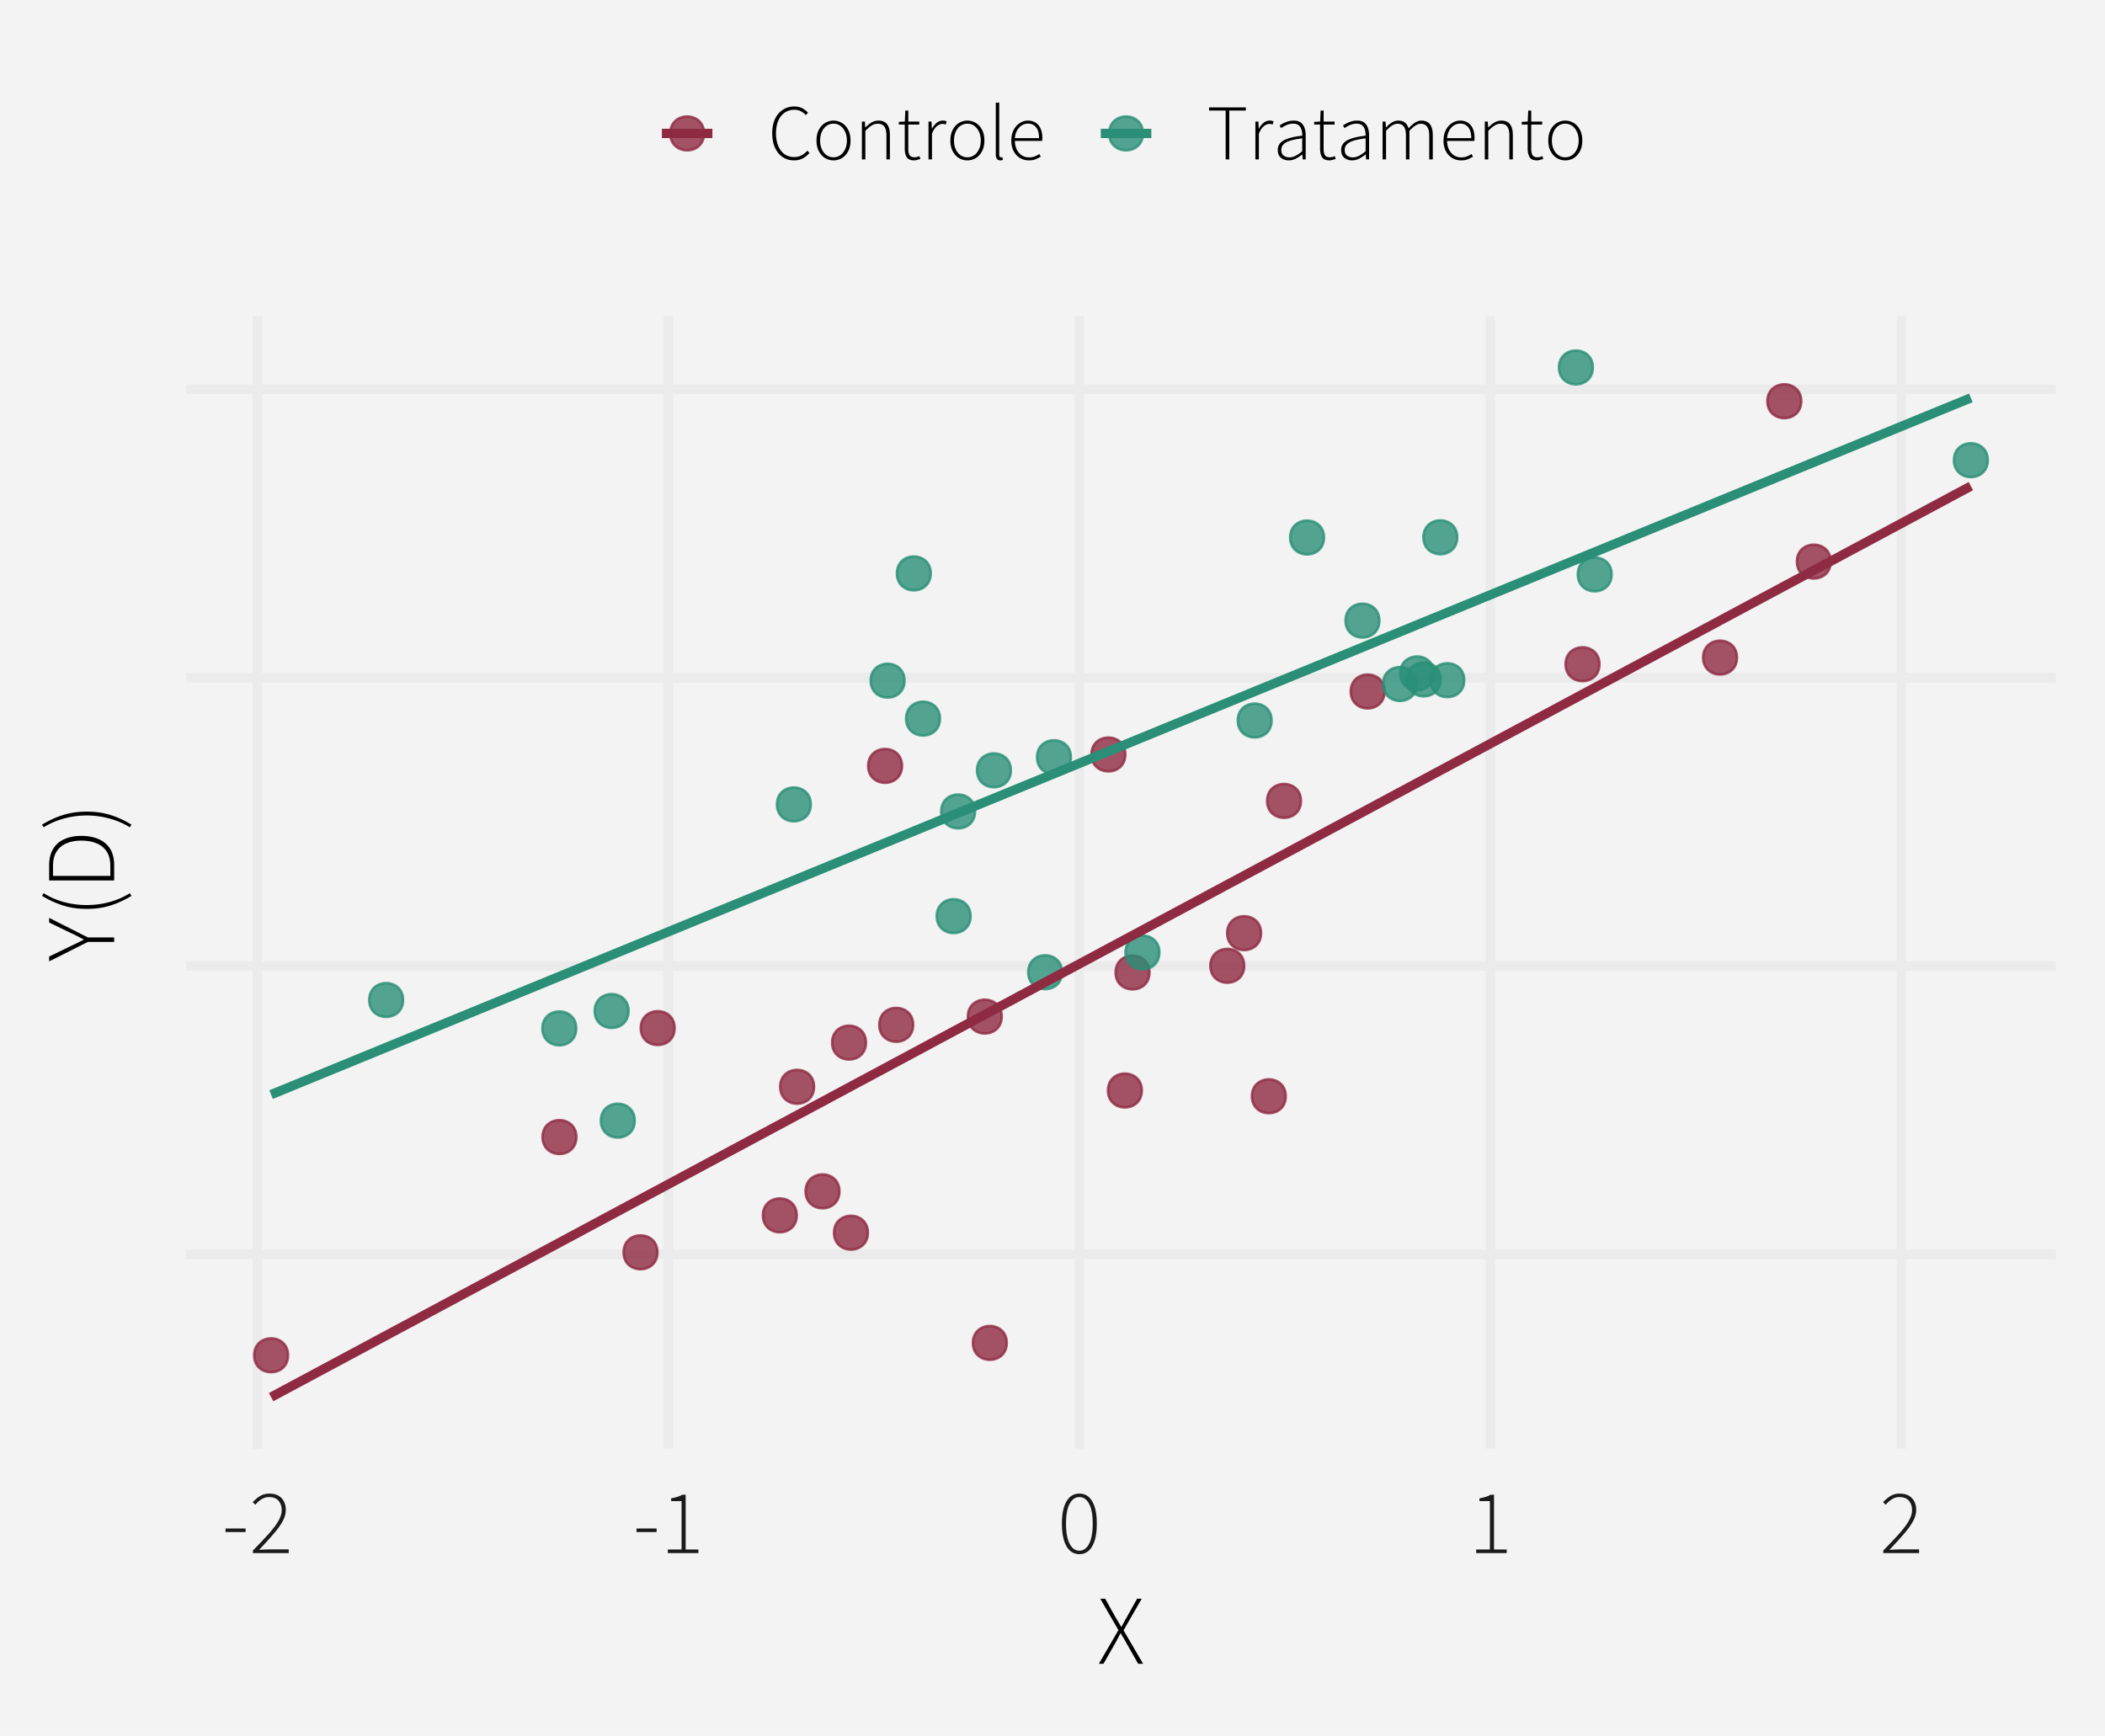 <?xml version="1.0" encoding="UTF-8"?>
<svg xmlns="http://www.w3.org/2000/svg" xmlns:xlink="http://www.w3.org/1999/xlink" width="576" height="475" viewBox="0 0 576 475">
<defs>
<clipPath id="clip-0">
<path clip-rule="nonzero" d="M 50.93 86.473 L 562.551 86.473 L 562.551 396.441 L 50.93 396.441 Z M 50.93 86.473 "/>
</clipPath>
<clipPath id="clip-1">
<path clip-rule="nonzero" d="M 50.93 341 L 562.551 341 L 562.551 345 L 50.93 345 Z M 50.93 341 "/>
</clipPath>
<clipPath id="clip-2">
<path clip-rule="nonzero" d="M 50.93 263 L 562.551 263 L 562.551 266 L 50.93 266 Z M 50.93 263 "/>
</clipPath>
<clipPath id="clip-3">
<path clip-rule="nonzero" d="M 50.93 184 L 562.551 184 L 562.551 187 L 50.93 187 Z M 50.93 184 "/>
</clipPath>
<clipPath id="clip-4">
<path clip-rule="nonzero" d="M 50.93 105 L 562.551 105 L 562.551 108 L 50.93 108 Z M 50.93 105 "/>
</clipPath>
<clipPath id="clip-5">
<path clip-rule="nonzero" d="M 69 86.473 L 72 86.473 L 72 396.441 L 69 396.441 Z M 69 86.473 "/>
</clipPath>
<clipPath id="clip-6">
<path clip-rule="nonzero" d="M 181 86.473 L 185 86.473 L 185 396.441 L 181 396.441 Z M 181 86.473 "/>
</clipPath>
<clipPath id="clip-7">
<path clip-rule="nonzero" d="M 294 86.473 L 297 86.473 L 297 396.441 L 294 396.441 Z M 294 86.473 "/>
</clipPath>
<clipPath id="clip-8">
<path clip-rule="nonzero" d="M 406 86.473 L 410 86.473 L 410 396.441 L 406 396.441 Z M 406 86.473 "/>
</clipPath>
<clipPath id="clip-9">
<path clip-rule="nonzero" d="M 518 86.473 L 522 86.473 L 522 396.441 L 518 396.441 Z M 518 86.473 "/>
</clipPath>
</defs>
<rect x="-57.6" y="-47.5" width="691.2" height="570" fill="rgb(100%, 100%, 100%)" fill-opacity="1"/>
<rect x="-57.6" y="-47.5" width="691.2" height="570" fill="rgb(95.294%, 95.294%, 95.294%)" fill-opacity="1"/>
<path fill="none" stroke-width="2.619" stroke-linecap="round" stroke-linejoin="round" stroke="rgb(95.294%, 95.294%, 95.294%)" stroke-opacity="1" stroke-miterlimit="10" d="M 0 475 L 576 475 L 576 0 L 0 0 Z M 0 475 "/>
<g clip-path="url(#clip-0)">
<path fill-rule="nonzero" fill="rgb(95.294%, 95.294%, 95.294%)" fill-opacity="1" stroke-width="2.619" stroke-linecap="round" stroke-linejoin="round" stroke="rgb(95.294%, 95.294%, 95.294%)" stroke-opacity="1" stroke-miterlimit="10" d="M 50.93 396.441 L 562.551 396.441 L 562.551 86.473 L 50.93 86.473 Z M 50.93 396.441 "/>
</g>
<g clip-path="url(#clip-1)">
<path fill="none" stroke-width="2.619" stroke-linecap="butt" stroke-linejoin="round" stroke="rgb(92.157%, 92.157%, 92.157%)" stroke-opacity="1" stroke-miterlimit="10" d="M 50.93 343.27 L 562.551 343.27 "/>
</g>
<g clip-path="url(#clip-2)">
<path fill="none" stroke-width="2.619" stroke-linecap="butt" stroke-linejoin="round" stroke="rgb(92.157%, 92.157%, 92.157%)" stroke-opacity="1" stroke-miterlimit="10" d="M 50.93 264.363 L 562.551 264.363 "/>
</g>
<g clip-path="url(#clip-3)">
<path fill="none" stroke-width="2.619" stroke-linecap="butt" stroke-linejoin="round" stroke="rgb(92.157%, 92.157%, 92.157%)" stroke-opacity="1" stroke-miterlimit="10" d="M 50.93 185.457 L 562.551 185.457 "/>
</g>
<g clip-path="url(#clip-4)">
<path fill="none" stroke-width="2.619" stroke-linecap="butt" stroke-linejoin="round" stroke="rgb(92.157%, 92.157%, 92.157%)" stroke-opacity="1" stroke-miterlimit="10" d="M 50.93 106.551 L 562.551 106.551 "/>
</g>
<g clip-path="url(#clip-5)">
<path fill="none" stroke-width="2.619" stroke-linecap="butt" stroke-linejoin="round" stroke="rgb(92.157%, 92.157%, 92.157%)" stroke-opacity="1" stroke-miterlimit="10" d="M 70.43 396.441 L 70.43 86.473 "/>
</g>
<g clip-path="url(#clip-6)">
<path fill="none" stroke-width="2.619" stroke-linecap="butt" stroke-linejoin="round" stroke="rgb(92.157%, 92.157%, 92.157%)" stroke-opacity="1" stroke-miterlimit="10" d="M 182.895 396.441 L 182.895 86.473 "/>
</g>
<g clip-path="url(#clip-7)">
<path fill="none" stroke-width="2.619" stroke-linecap="butt" stroke-linejoin="round" stroke="rgb(92.157%, 92.157%, 92.157%)" stroke-opacity="1" stroke-miterlimit="10" d="M 295.363 396.441 L 295.363 86.473 "/>
</g>
<g clip-path="url(#clip-8)">
<path fill="none" stroke-width="2.619" stroke-linecap="butt" stroke-linejoin="round" stroke="rgb(92.157%, 92.157%, 92.157%)" stroke-opacity="1" stroke-miterlimit="10" d="M 407.828 396.441 L 407.828 86.473 "/>
</g>
<g clip-path="url(#clip-9)">
<path fill="none" stroke-width="2.619" stroke-linecap="butt" stroke-linejoin="round" stroke="rgb(92.157%, 92.157%, 92.157%)" stroke-opacity="1" stroke-miterlimit="10" d="M 520.293 396.441 L 520.293 86.473 "/>
</g>
<path fill-rule="nonzero" fill="rgb(56.078%, 16.471%, 26.275%)" fill-opacity="0.8" stroke-width="0.709" stroke-linecap="round" stroke-linejoin="round" stroke="rgb(56.078%, 16.471%, 26.275%)" stroke-opacity="0.8" stroke-miterlimit="10" d="M 236.949 285.328 C 236.949 291.488 227.707 291.488 227.707 285.328 C 227.707 279.164 236.949 279.164 236.949 285.328 "/>
<path fill-rule="nonzero" fill="rgb(56.078%, 16.471%, 26.275%)" fill-opacity="0.8" stroke-width="0.709" stroke-linecap="round" stroke-linejoin="round" stroke="rgb(56.078%, 16.471%, 26.275%)" stroke-opacity="0.8" stroke-miterlimit="10" d="M 274.098 278.203 C 274.098 284.367 264.852 284.367 264.852 278.203 C 264.852 272.039 274.098 272.039 274.098 278.203 "/>
<path fill-rule="nonzero" fill="rgb(56.078%, 16.471%, 26.275%)" fill-opacity="0.8" stroke-width="0.709" stroke-linecap="round" stroke-linejoin="round" stroke="rgb(56.078%, 16.471%, 26.275%)" stroke-opacity="0.8" stroke-miterlimit="10" d="M 475.285 179.961 C 475.285 186.121 466.039 186.121 466.039 179.961 C 466.039 173.797 475.285 173.797 475.285 179.961 "/>
<path fill-rule="nonzero" fill="rgb(56.078%, 16.471%, 26.275%)" fill-opacity="0.8" stroke-width="0.709" stroke-linecap="round" stroke-linejoin="round" stroke="rgb(56.078%, 16.471%, 26.275%)" stroke-opacity="0.8" stroke-miterlimit="10" d="M 307.914 206.473 C 307.914 212.637 298.668 212.637 298.668 206.473 C 298.668 200.309 307.914 200.309 307.914 206.473 "/>
<path fill-rule="nonzero" fill="rgb(56.078%, 16.471%, 26.275%)" fill-opacity="0.8" stroke-width="0.709" stroke-linecap="round" stroke-linejoin="round" stroke="rgb(56.078%, 16.471%, 26.275%)" stroke-opacity="0.8" stroke-miterlimit="10" d="M 314.523 266.129 C 314.523 272.293 305.281 272.293 305.281 266.129 C 305.281 259.965 314.523 259.965 314.523 266.129 "/>
<path fill-rule="nonzero" fill="rgb(56.078%, 16.471%, 26.275%)" fill-opacity="0.8" stroke-width="0.709" stroke-linecap="round" stroke-linejoin="round" stroke="rgb(56.078%, 16.471%, 26.275%)" stroke-opacity="0.8" stroke-miterlimit="10" d="M 492.871 109.805 C 492.871 115.965 483.625 115.965 483.625 109.805 C 483.625 103.641 492.871 103.641 492.871 109.805 "/>
<path fill-rule="nonzero" fill="rgb(56.078%, 16.471%, 26.275%)" fill-opacity="0.8" stroke-width="0.709" stroke-linecap="round" stroke-linejoin="round" stroke="rgb(56.078%, 16.471%, 26.275%)" stroke-opacity="0.8" stroke-miterlimit="10" d="M 351.82 300.008 C 351.82 306.172 342.578 306.172 342.578 300.008 C 342.578 293.844 351.82 293.844 351.82 300.008 "/>
<path fill-rule="nonzero" fill="rgb(56.078%, 16.471%, 26.275%)" fill-opacity="0.8" stroke-width="0.709" stroke-linecap="round" stroke-linejoin="round" stroke="rgb(56.078%, 16.471%, 26.275%)" stroke-opacity="0.8" stroke-miterlimit="10" d="M 157.707 311.172 C 157.707 317.336 148.465 317.336 148.465 311.172 C 148.465 305.012 157.707 305.012 157.707 311.172 "/>
<path fill-rule="nonzero" fill="rgb(56.078%, 16.471%, 26.275%)" fill-opacity="0.8" stroke-width="0.709" stroke-linecap="round" stroke-linejoin="round" stroke="rgb(56.078%, 16.471%, 26.275%)" stroke-opacity="0.8" stroke-miterlimit="10" d="M 222.738 297.414 C 222.738 303.578 213.492 303.578 213.492 297.414 C 213.492 291.25 222.738 291.25 222.738 297.414 "/>
<path fill-rule="nonzero" fill="rgb(56.078%, 16.471%, 26.275%)" fill-opacity="0.8" stroke-width="0.709" stroke-linecap="round" stroke-linejoin="round" stroke="rgb(56.078%, 16.471%, 26.275%)" stroke-opacity="0.8" stroke-miterlimit="10" d="M 249.863 280.461 C 249.863 286.621 240.617 286.621 240.617 280.461 C 240.617 274.297 249.863 274.297 249.863 280.461 "/>
<path fill-rule="nonzero" fill="rgb(56.078%, 16.471%, 26.275%)" fill-opacity="0.8" stroke-width="0.709" stroke-linecap="round" stroke-linejoin="round" stroke="rgb(56.078%, 16.471%, 26.275%)" stroke-opacity="0.8" stroke-miterlimit="10" d="M 437.652 181.773 C 437.652 187.938 428.406 187.938 428.406 181.773 C 428.406 175.609 437.652 175.609 437.652 181.773 "/>
<path fill-rule="nonzero" fill="rgb(56.078%, 16.471%, 26.275%)" fill-opacity="0.8" stroke-width="0.709" stroke-linecap="round" stroke-linejoin="round" stroke="rgb(56.078%, 16.471%, 26.275%)" stroke-opacity="0.8" stroke-miterlimit="10" d="M 340.449 264.309 C 340.449 270.469 331.207 270.469 331.207 264.309 C 331.207 258.145 340.449 258.145 340.449 264.309 "/>
<path fill-rule="nonzero" fill="rgb(56.078%, 16.471%, 26.275%)" fill-opacity="0.8" stroke-width="0.709" stroke-linecap="round" stroke-linejoin="round" stroke="rgb(56.078%, 16.471%, 26.275%)" stroke-opacity="0.8" stroke-miterlimit="10" d="M 345.059 255.371 C 345.059 261.535 335.812 261.535 335.812 255.371 C 335.812 249.211 345.059 249.211 345.059 255.371 "/>
<path fill-rule="nonzero" fill="rgb(56.078%, 16.471%, 26.275%)" fill-opacity="0.8" stroke-width="0.709" stroke-linecap="round" stroke-linejoin="round" stroke="rgb(56.078%, 16.471%, 26.275%)" stroke-opacity="0.8" stroke-miterlimit="10" d="M 312.434 298.434 C 312.434 304.598 303.188 304.598 303.188 298.434 C 303.188 292.273 312.434 292.273 312.434 298.434 "/>
<path fill-rule="nonzero" fill="rgb(56.078%, 16.471%, 26.275%)" fill-opacity="0.8" stroke-width="0.709" stroke-linecap="round" stroke-linejoin="round" stroke="rgb(56.078%, 16.471%, 26.275%)" stroke-opacity="0.8" stroke-miterlimit="10" d="M 237.473 337.352 C 237.473 343.512 228.227 343.512 228.227 337.352 C 228.227 331.188 237.473 331.188 237.473 337.352 "/>
<path fill-rule="nonzero" fill="rgb(56.078%, 16.471%, 26.275%)" fill-opacity="0.8" stroke-width="0.709" stroke-linecap="round" stroke-linejoin="round" stroke="rgb(56.078%, 16.471%, 26.275%)" stroke-opacity="0.8" stroke-miterlimit="10" d="M 500.949 153.688 C 500.949 159.852 491.707 159.852 491.707 153.688 C 491.707 147.527 500.949 147.527 500.949 153.688 "/>
<path fill-rule="nonzero" fill="rgb(56.078%, 16.471%, 26.275%)" fill-opacity="0.8" stroke-width="0.709" stroke-linecap="round" stroke-linejoin="round" stroke="rgb(56.078%, 16.471%, 26.275%)" stroke-opacity="0.8" stroke-miterlimit="10" d="M 355.977 219.18 C 355.977 225.344 346.73 225.344 346.73 219.18 C 346.73 213.02 355.977 213.02 355.977 219.18 "/>
<path fill-rule="nonzero" fill="rgb(56.078%, 16.471%, 26.275%)" fill-opacity="0.8" stroke-width="0.709" stroke-linecap="round" stroke-linejoin="round" stroke="rgb(56.078%, 16.471%, 26.275%)" stroke-opacity="0.8" stroke-miterlimit="10" d="M 78.809 370.898 C 78.809 377.059 69.562 377.059 69.562 370.898 C 69.562 364.734 78.809 364.734 78.809 370.898 "/>
<path fill-rule="nonzero" fill="rgb(56.078%, 16.471%, 26.275%)" fill-opacity="0.8" stroke-width="0.709" stroke-linecap="round" stroke-linejoin="round" stroke="rgb(56.078%, 16.471%, 26.275%)" stroke-opacity="0.8" stroke-miterlimit="10" d="M 378.863 189.238 C 378.863 195.402 369.617 195.402 369.617 189.238 C 369.617 183.074 378.863 183.074 378.863 189.238 "/>
<path fill-rule="nonzero" fill="rgb(56.078%, 16.471%, 26.275%)" fill-opacity="0.8" stroke-width="0.709" stroke-linecap="round" stroke-linejoin="round" stroke="rgb(56.078%, 16.471%, 26.275%)" stroke-opacity="0.8" stroke-miterlimit="10" d="M 246.812 209.594 C 246.812 215.758 237.566 215.758 237.566 209.594 C 237.566 203.434 246.812 203.434 246.812 209.594 "/>
<path fill-rule="nonzero" fill="rgb(56.078%, 16.471%, 26.275%)" fill-opacity="0.8" stroke-width="0.709" stroke-linecap="round" stroke-linejoin="round" stroke="rgb(56.078%, 16.471%, 26.275%)" stroke-opacity="0.8" stroke-miterlimit="10" d="M 179.891 342.715 C 179.891 348.879 170.645 348.879 170.645 342.715 C 170.645 336.555 179.891 336.555 179.891 342.715 "/>
<path fill-rule="nonzero" fill="rgb(56.078%, 16.471%, 26.275%)" fill-opacity="0.8" stroke-width="0.709" stroke-linecap="round" stroke-linejoin="round" stroke="rgb(56.078%, 16.471%, 26.275%)" stroke-opacity="0.8" stroke-miterlimit="10" d="M 275.469 367.508 C 275.469 373.668 266.227 373.668 266.227 367.508 C 266.227 361.344 275.469 361.344 275.469 367.508 "/>
<path fill-rule="nonzero" fill="rgb(56.078%, 16.471%, 26.275%)" fill-opacity="0.8" stroke-width="0.709" stroke-linecap="round" stroke-linejoin="round" stroke="rgb(56.078%, 16.471%, 26.275%)" stroke-opacity="0.8" stroke-miterlimit="10" d="M 184.594 281.355 C 184.594 287.516 175.348 287.516 175.348 281.355 C 175.348 275.191 184.594 275.191 184.594 281.355 "/>
<path fill-rule="nonzero" fill="rgb(56.078%, 16.471%, 26.275%)" fill-opacity="0.8" stroke-width="0.709" stroke-linecap="round" stroke-linejoin="round" stroke="rgb(56.078%, 16.471%, 26.275%)" stroke-opacity="0.8" stroke-miterlimit="10" d="M 218.008 332.602 C 218.008 338.766 208.766 338.766 208.766 332.602 C 208.766 326.441 218.008 326.441 218.008 332.602 "/>
<path fill-rule="nonzero" fill="rgb(56.078%, 16.471%, 26.275%)" fill-opacity="0.8" stroke-width="0.709" stroke-linecap="round" stroke-linejoin="round" stroke="rgb(56.078%, 16.471%, 26.275%)" stroke-opacity="0.8" stroke-miterlimit="10" d="M 229.688 326.031 C 229.688 332.195 220.445 332.195 220.445 326.031 C 220.445 319.867 229.688 319.867 229.688 326.031 "/>
<path fill-rule="nonzero" fill="rgb(16.471%, 56.078%, 46.275%)" fill-opacity="0.8" stroke-width="0.709" stroke-linecap="round" stroke-linejoin="round" stroke="rgb(16.471%, 56.078%, 46.275%)" stroke-opacity="0.8" stroke-miterlimit="10" d="M 110.289 273.664 C 110.289 279.828 101.043 279.828 101.043 273.664 C 101.043 267.504 110.289 267.504 110.289 273.664 "/>
<path fill-rule="nonzero" fill="rgb(16.471%, 56.078%, 46.275%)" fill-opacity="0.8" stroke-width="0.709" stroke-linecap="round" stroke-linejoin="round" stroke="rgb(16.471%, 56.078%, 46.275%)" stroke-opacity="0.8" stroke-miterlimit="10" d="M 394.207 185.926 C 394.207 192.09 384.961 192.09 384.961 185.926 C 384.961 179.762 394.207 179.762 394.207 185.926 "/>
<path fill-rule="nonzero" fill="rgb(16.471%, 56.078%, 46.275%)" fill-opacity="0.8" stroke-width="0.709" stroke-linecap="round" stroke-linejoin="round" stroke="rgb(16.471%, 56.078%, 46.275%)" stroke-opacity="0.8" stroke-miterlimit="10" d="M 317.234 260.652 C 317.234 266.816 307.988 266.816 307.988 260.652 C 307.988 254.492 317.234 254.492 317.234 260.652 "/>
<path fill-rule="nonzero" fill="rgb(16.471%, 56.078%, 46.275%)" fill-opacity="0.8" stroke-width="0.709" stroke-linecap="round" stroke-linejoin="round" stroke="rgb(16.471%, 56.078%, 46.275%)" stroke-opacity="0.8" stroke-miterlimit="10" d="M 171.984 276.676 C 171.984 282.84 162.738 282.84 162.738 276.676 C 162.738 270.512 171.984 270.512 171.984 276.676 "/>
<path fill-rule="nonzero" fill="rgb(16.471%, 56.078%, 46.275%)" fill-opacity="0.8" stroke-width="0.709" stroke-linecap="round" stroke-linejoin="round" stroke="rgb(16.471%, 56.078%, 46.275%)" stroke-opacity="0.8" stroke-miterlimit="10" d="M 440.996 157.191 C 440.996 163.352 431.75 163.352 431.75 157.191 C 431.75 151.027 440.996 151.027 440.996 157.191 "/>
<path fill-rule="nonzero" fill="rgb(16.471%, 56.078%, 46.275%)" fill-opacity="0.8" stroke-width="0.709" stroke-linecap="round" stroke-linejoin="round" stroke="rgb(16.471%, 56.078%, 46.275%)" stroke-opacity="0.8" stroke-miterlimit="10" d="M 347.945 197.18 C 347.945 203.344 338.703 203.344 338.703 197.18 C 338.703 191.02 347.945 191.02 347.945 197.18 "/>
<path fill-rule="nonzero" fill="rgb(16.471%, 56.078%, 46.275%)" fill-opacity="0.8" stroke-width="0.709" stroke-linecap="round" stroke-linejoin="round" stroke="rgb(16.471%, 56.078%, 46.275%)" stroke-opacity="0.8" stroke-miterlimit="10" d="M 266.797 222.062 C 266.797 228.227 257.555 228.227 257.555 222.062 C 257.555 215.898 266.797 215.898 266.797 222.062 "/>
<path fill-rule="nonzero" fill="rgb(16.471%, 56.078%, 46.275%)" fill-opacity="0.8" stroke-width="0.709" stroke-linecap="round" stroke-linejoin="round" stroke="rgb(16.471%, 56.078%, 46.275%)" stroke-opacity="0.8" stroke-miterlimit="10" d="M 400.656 186.145 C 400.656 192.309 391.41 192.309 391.41 186.145 C 391.41 179.984 400.656 179.984 400.656 186.145 "/>
<path fill-rule="nonzero" fill="rgb(16.471%, 56.078%, 46.275%)" fill-opacity="0.8" stroke-width="0.709" stroke-linecap="round" stroke-linejoin="round" stroke="rgb(16.471%, 56.078%, 46.275%)" stroke-opacity="0.8" stroke-miterlimit="10" d="M 398.742 147.039 C 398.742 153.203 389.5 153.203 389.5 147.039 C 389.5 140.875 398.742 140.875 398.742 147.039 "/>
<path fill-rule="nonzero" fill="rgb(16.471%, 56.078%, 46.275%)" fill-opacity="0.8" stroke-width="0.709" stroke-linecap="round" stroke-linejoin="round" stroke="rgb(16.471%, 56.078%, 46.275%)" stroke-opacity="0.8" stroke-miterlimit="10" d="M 392.383 184.285 C 392.383 190.445 383.141 190.445 383.141 184.285 C 383.141 178.121 392.383 178.121 392.383 184.285 "/>
<path fill-rule="nonzero" fill="rgb(16.471%, 56.078%, 46.275%)" fill-opacity="0.8" stroke-width="0.709" stroke-linecap="round" stroke-linejoin="round" stroke="rgb(16.471%, 56.078%, 46.275%)" stroke-opacity="0.8" stroke-miterlimit="10" d="M 377.434 169.84 C 377.434 176 368.188 176 368.188 169.84 C 368.188 163.676 377.434 163.676 377.434 169.84 "/>
<path fill-rule="nonzero" fill="rgb(16.471%, 56.078%, 46.275%)" fill-opacity="0.8" stroke-width="0.709" stroke-linecap="round" stroke-linejoin="round" stroke="rgb(16.471%, 56.078%, 46.275%)" stroke-opacity="0.8" stroke-miterlimit="10" d="M 362.281 147.094 C 362.281 153.258 353.035 153.258 353.035 147.094 C 353.035 140.934 362.281 140.934 362.281 147.094 "/>
<path fill-rule="nonzero" fill="rgb(16.471%, 56.078%, 46.275%)" fill-opacity="0.8" stroke-width="0.709" stroke-linecap="round" stroke-linejoin="round" stroke="rgb(16.471%, 56.078%, 46.275%)" stroke-opacity="0.8" stroke-miterlimit="10" d="M 293.02 207.215 C 293.02 213.379 283.777 213.379 283.777 207.215 C 283.777 201.051 293.02 201.051 293.02 207.215 "/>
<path fill-rule="nonzero" fill="rgb(16.471%, 56.078%, 46.275%)" fill-opacity="0.8" stroke-width="0.709" stroke-linecap="round" stroke-linejoin="round" stroke="rgb(16.471%, 56.078%, 46.275%)" stroke-opacity="0.8" stroke-miterlimit="10" d="M 265.574 250.723 C 265.574 256.887 256.328 256.887 256.328 250.723 C 256.328 244.559 265.574 244.559 265.574 250.723 "/>
<path fill-rule="nonzero" fill="rgb(16.471%, 56.078%, 46.275%)" fill-opacity="0.8" stroke-width="0.709" stroke-linecap="round" stroke-linejoin="round" stroke="rgb(16.471%, 56.078%, 46.275%)" stroke-opacity="0.8" stroke-miterlimit="10" d="M 257.195 196.656 C 257.195 202.82 247.949 202.82 247.949 196.656 C 247.949 190.492 257.195 190.492 257.195 196.656 "/>
<path fill-rule="nonzero" fill="rgb(16.471%, 56.078%, 46.275%)" fill-opacity="0.8" stroke-width="0.709" stroke-linecap="round" stroke-linejoin="round" stroke="rgb(16.471%, 56.078%, 46.275%)" stroke-opacity="0.8" stroke-miterlimit="10" d="M 221.852 220.141 C 221.852 226.301 212.609 226.301 212.609 220.141 C 212.609 213.977 221.852 213.977 221.852 220.141 "/>
<path fill-rule="nonzero" fill="rgb(16.471%, 56.078%, 46.275%)" fill-opacity="0.8" stroke-width="0.709" stroke-linecap="round" stroke-linejoin="round" stroke="rgb(16.471%, 56.078%, 46.275%)" stroke-opacity="0.8" stroke-miterlimit="10" d="M 276.602 210.812 C 276.602 216.977 267.355 216.977 267.355 210.812 C 267.355 204.648 276.602 204.648 276.602 210.812 "/>
<path fill-rule="nonzero" fill="rgb(16.471%, 56.078%, 46.275%)" fill-opacity="0.8" stroke-width="0.709" stroke-linecap="round" stroke-linejoin="round" stroke="rgb(16.471%, 56.078%, 46.275%)" stroke-opacity="0.8" stroke-miterlimit="10" d="M 157.672 281.438 C 157.672 287.602 148.426 287.602 148.426 281.438 C 148.426 275.277 157.672 275.277 157.672 281.438 "/>
<path fill-rule="nonzero" fill="rgb(16.471%, 56.078%, 46.275%)" fill-opacity="0.8" stroke-width="0.709" stroke-linecap="round" stroke-linejoin="round" stroke="rgb(16.471%, 56.078%, 46.275%)" stroke-opacity="0.8" stroke-miterlimit="10" d="M 543.918 125.938 C 543.918 132.098 534.672 132.098 534.672 125.938 C 534.672 119.773 543.918 119.773 543.918 125.938 "/>
<path fill-rule="nonzero" fill="rgb(16.471%, 56.078%, 46.275%)" fill-opacity="0.8" stroke-width="0.709" stroke-linecap="round" stroke-linejoin="round" stroke="rgb(16.471%, 56.078%, 46.275%)" stroke-opacity="0.8" stroke-miterlimit="10" d="M 435.84 100.562 C 435.84 106.723 426.594 106.723 426.594 100.562 C 426.594 94.398 435.84 94.398 435.84 100.562 "/>
<path fill-rule="nonzero" fill="rgb(16.471%, 56.078%, 46.275%)" fill-opacity="0.8" stroke-width="0.709" stroke-linecap="round" stroke-linejoin="round" stroke="rgb(16.471%, 56.078%, 46.275%)" stroke-opacity="0.8" stroke-miterlimit="10" d="M 173.672 306.68 C 173.672 312.844 164.43 312.844 164.43 306.68 C 164.43 300.52 173.672 300.52 173.672 306.68 "/>
<path fill-rule="nonzero" fill="rgb(16.471%, 56.078%, 46.275%)" fill-opacity="0.8" stroke-width="0.709" stroke-linecap="round" stroke-linejoin="round" stroke="rgb(16.471%, 56.078%, 46.275%)" stroke-opacity="0.8" stroke-miterlimit="10" d="M 254.672 156.922 C 254.672 163.082 245.43 163.082 245.43 156.922 C 245.43 150.758 254.672 150.758 254.672 156.922 "/>
<path fill-rule="nonzero" fill="rgb(16.471%, 56.078%, 46.275%)" fill-opacity="0.8" stroke-width="0.709" stroke-linecap="round" stroke-linejoin="round" stroke="rgb(16.471%, 56.078%, 46.275%)" stroke-opacity="0.8" stroke-miterlimit="10" d="M 247.5 186.273 C 247.5 192.438 238.258 192.438 238.258 186.273 C 238.258 180.109 247.5 180.109 247.5 186.273 "/>
<path fill-rule="nonzero" fill="rgb(16.471%, 56.078%, 46.275%)" fill-opacity="0.8" stroke-width="0.709" stroke-linecap="round" stroke-linejoin="round" stroke="rgb(16.471%, 56.078%, 46.275%)" stroke-opacity="0.8" stroke-miterlimit="10" d="M 387.703 187.184 C 387.703 193.344 378.457 193.344 378.457 187.184 C 378.457 181.02 387.703 181.02 387.703 187.184 "/>
<path fill-rule="nonzero" fill="rgb(16.471%, 56.078%, 46.275%)" fill-opacity="0.8" stroke-width="0.709" stroke-linecap="round" stroke-linejoin="round" stroke="rgb(16.471%, 56.078%, 46.275%)" stroke-opacity="0.8" stroke-miterlimit="10" d="M 290.609 266.066 C 290.609 272.227 281.363 272.227 281.363 266.066 C 281.363 259.902 290.609 259.902 290.609 266.066 "/>
<path fill="none" stroke-width="2.561" stroke-linecap="butt" stroke-linejoin="round" stroke="rgb(56.078%, 16.471%, 26.275%)" stroke-opacity="1" stroke-miterlimit="10" d="M 74.184 382.352 L 80.07 379.195 L 85.961 376.039 L 109.508 363.414 L 115.398 360.262 L 138.945 347.637 L 144.836 344.48 L 168.383 331.855 L 174.273 328.699 L 191.934 319.23 L 197.82 316.078 L 203.711 312.922 L 233.145 297.141 L 239.035 293.984 L 262.582 281.359 L 268.473 278.203 L 274.359 275.051 L 292.02 265.582 L 297.91 262.426 L 321.457 249.801 L 327.348 246.645 L 345.008 237.176 L 350.895 234.023 L 356.785 230.867 L 386.219 215.086 L 392.109 211.93 L 415.656 199.305 L 421.547 196.148 L 427.434 192.992 L 433.32 189.84 L 445.094 183.527 L 450.984 180.371 L 474.531 167.746 L 480.422 164.59 L 503.969 151.965 L 509.859 148.812 L 533.406 136.188 L 539.297 133.031 "/>
<path fill="none" stroke-width="2.561" stroke-linecap="butt" stroke-linejoin="round" stroke="rgb(16.471%, 56.078%, 46.275%)" stroke-opacity="1" stroke-miterlimit="10" d="M 74.184 299.555 L 80.07 297.141 L 85.961 294.727 L 109.508 285.07 L 115.398 282.66 L 138.945 273.004 L 144.836 270.59 L 150.723 268.176 L 156.609 265.766 L 168.383 260.938 L 174.273 258.523 L 197.82 248.867 L 203.711 246.457 L 233.145 234.387 L 239.035 231.973 L 244.922 229.562 L 262.582 222.32 L 268.473 219.906 L 280.246 215.078 L 286.133 212.668 L 292.02 210.254 L 297.91 207.84 L 321.457 198.184 L 327.348 195.773 L 350.895 186.117 L 356.785 183.703 L 362.672 181.289 L 368.559 178.879 L 386.219 171.637 L 392.109 169.223 L 403.883 164.395 L 409.77 161.984 L 415.656 159.57 L 421.547 157.156 L 445.094 147.5 L 450.984 145.09 L 474.531 135.434 L 480.422 133.02 L 492.195 128.191 L 498.082 125.781 L 503.969 123.367 L 509.859 120.953 L 533.406 111.297 L 539.297 108.887 "/>
<path fill-rule="nonzero" fill="rgb(10.196%, 10.196%, 10.196%)" fill-opacity="1" d="M 61.707 419.27 L 61.707 418.297 L 67.207 418.297 L 67.207 419.27 Z M 61.707 419.27 "/>
<path fill-rule="nonzero" fill="rgb(10.196%, 10.196%, 10.196%)" fill-opacity="1" d="M 69.207 425.02 L 69.207 424.32 L 69.723 423.793 L 70.219 423.281 L 70.703 422.781 L 71.164 422.297 L 71.613 421.828 L 72.039 421.371 L 72.453 420.93 L 72.844 420.504 L 73.223 420.094 L 73.582 419.695 L 73.922 419.305 L 74.246 418.922 L 74.551 418.551 L 74.84 418.184 L 75.113 417.828 L 75.363 417.48 L 75.602 417.141 L 75.82 416.809 L 76.02 416.484 L 76.207 416.172 L 76.371 415.863 L 76.52 415.559 L 76.652 415.258 L 76.766 414.957 L 76.863 414.664 L 76.941 414.375 L 77 414.086 L 77.047 413.801 L 77.07 413.523 L 77.082 413.246 L 77.07 412.949 L 77.047 412.664 L 77.004 412.387 L 76.945 412.121 L 76.867 411.863 L 76.773 411.617 L 76.664 411.379 L 76.535 411.148 L 76.391 410.93 L 76.23 410.719 L 76.055 410.527 L 75.859 410.352 L 75.648 410.199 L 75.414 410.066 L 75.16 409.953 L 74.891 409.859 L 74.598 409.789 L 74.285 409.738 L 73.957 409.707 L 73.605 409.695 L 73.391 409.703 L 73.18 409.719 L 72.969 409.75 L 72.762 409.793 L 72.555 409.844 L 72.352 409.91 L 72.148 409.988 L 71.949 410.078 L 71.75 410.184 L 71.555 410.297 L 71.367 410.418 L 71.184 410.547 L 71.004 410.684 L 70.832 410.824 L 70.66 410.969 L 70.496 411.125 L 70.336 411.281 L 70.18 411.449 L 70.027 411.617 L 69.879 411.797 L 69.156 411.094 L 69.336 410.898 L 69.523 410.707 L 69.715 410.523 L 69.906 410.348 L 70.105 410.176 L 70.309 410.012 L 70.512 409.855 L 70.723 409.703 L 70.938 409.559 L 71.156 409.422 L 71.379 409.293 L 71.609 409.176 L 71.848 409.078 L 72.09 408.988 L 72.344 408.914 L 72.602 408.855 L 72.867 408.805 L 73.141 408.773 L 73.418 408.754 L 73.707 408.746 L 74.125 408.758 L 74.527 408.793 L 74.906 408.855 L 75.27 408.941 L 75.613 409.051 L 75.934 409.188 L 76.238 409.348 L 76.52 409.531 L 76.785 409.738 L 77.031 409.969 L 77.254 410.223 L 77.453 410.492 L 77.629 410.777 L 77.781 411.078 L 77.91 411.395 L 78.016 411.73 L 78.098 412.078 L 78.16 412.441 L 78.195 412.824 L 78.207 413.219 L 78.195 413.535 L 78.168 413.852 L 78.121 414.172 L 78.059 414.488 L 77.973 414.809 L 77.871 415.129 L 77.754 415.449 L 77.613 415.773 L 77.457 416.098 L 77.281 416.422 L 77.094 416.75 L 76.891 417.082 L 76.672 417.418 L 76.441 417.762 L 76.191 418.109 L 75.93 418.461 L 75.652 418.816 L 75.359 419.18 L 75.051 419.547 L 74.73 419.922 L 74.398 420.301 L 74.055 420.691 L 73.703 421.09 L 73.336 421.496 L 72.957 421.914 L 72.562 422.34 L 72.16 422.777 L 71.746 423.227 L 71.32 423.68 L 70.879 424.145 L 71.012 424.137 L 71.141 424.125 L 71.273 424.117 L 71.402 424.109 L 71.668 424.094 L 71.801 424.09 L 71.938 424.082 L 72.07 424.074 L 72.207 424.07 L 72.344 424.062 L 72.484 424.051 L 72.621 424.047 L 72.895 424.031 L 73.16 424.023 L 73.293 424.023 L 73.426 424.02 L 79.004 424.02 L 79.004 425.02 Z M 69.207 425.02 "/>
<path fill-rule="nonzero" fill="rgb(10.196%, 10.196%, 10.196%)" fill-opacity="1" d="M 174.172 419.27 L 174.172 418.297 L 179.672 418.297 L 179.672 419.27 Z M 174.172 419.27 "/>
<path fill-rule="nonzero" fill="rgb(10.196%, 10.196%, 10.196%)" fill-opacity="1" d="M 182.746 425.02 L 182.746 424.047 L 186.496 424.047 L 186.496 410.797 L 183.645 410.797 L 183.645 410.047 L 183.84 410.012 L 184.215 409.934 L 184.395 409.895 L 184.57 409.852 L 184.914 409.766 L 185.078 409.719 L 185.238 409.668 L 185.395 409.621 L 185.547 409.57 L 185.695 409.52 L 185.84 409.465 L 185.98 409.41 L 186.246 409.293 L 186.371 409.234 L 186.492 409.172 L 186.609 409.109 L 186.723 409.047 L 187.621 409.047 L 187.621 424.047 L 191.098 424.047 L 191.098 425.02 Z M 182.746 425.02 "/>
<path fill-rule="nonzero" fill="rgb(10.196%, 10.196%, 10.196%)" fill-opacity="1" d="M 295.348 425.32 L 294.906 425.301 L 294.48 425.234 L 294.078 425.125 L 293.691 424.973 L 293.332 424.777 L 292.988 424.539 L 292.668 424.254 L 292.363 423.93 L 292.086 423.559 L 291.824 423.145 L 291.586 422.691 L 291.375 422.203 L 291.188 421.676 L 291.023 421.113 L 290.887 420.516 L 290.773 419.879 L 290.688 419.207 L 290.625 418.496 L 290.586 417.754 L 290.574 416.969 L 290.586 416.195 L 290.625 415.453 L 290.688 414.754 L 290.773 414.086 L 290.887 413.457 L 291.023 412.867 L 291.188 412.312 L 291.375 411.793 L 291.586 411.312 L 291.824 410.871 L 292.086 410.469 L 292.363 410.105 L 292.668 409.785 L 292.988 409.512 L 293.332 409.277 L 293.691 409.086 L 294.078 408.938 L 294.48 408.832 L 294.906 408.766 L 295.348 408.746 L 295.797 408.766 L 296.227 408.832 L 296.633 408.938 L 297.016 409.086 L 297.379 409.277 L 297.723 409.512 L 298.043 409.785 L 298.34 410.105 L 298.617 410.469 L 298.875 410.871 L 299.113 411.312 L 299.324 411.793 L 299.512 412.312 L 299.676 412.867 L 299.812 413.457 L 299.926 414.086 L 300.012 414.754 L 300.074 415.453 L 300.113 416.195 L 300.125 416.969 L 300.113 417.754 L 300.074 418.496 L 300.012 419.207 L 299.926 419.879 L 299.812 420.516 L 299.676 421.113 L 299.512 421.676 L 299.324 422.203 L 299.113 422.691 L 298.875 423.145 L 298.617 423.559 L 298.34 423.93 L 298.043 424.254 L 297.723 424.539 L 297.379 424.777 L 297.016 424.973 L 296.633 425.125 L 296.227 425.234 L 295.797 425.301 Z M 295.348 424.371 L 295.676 424.352 L 295.992 424.297 L 296.293 424.203 L 296.578 424.07 L 296.848 423.902 L 297.105 423.695 L 297.352 423.453 L 297.582 423.172 L 297.797 422.852 L 298 422.496 L 298.188 422.102 L 298.359 421.676 L 298.508 421.211 L 298.641 420.711 L 298.75 420.176 L 298.84 419.605 L 298.91 419 L 298.961 418.359 L 298.988 417.684 L 299 416.969 L 298.988 416.258 L 298.961 415.586 L 298.91 414.945 L 298.84 414.348 L 298.75 413.781 L 298.641 413.258 L 298.508 412.766 L 298.359 412.316 L 298.188 411.898 L 298 411.52 L 297.797 411.176 L 297.582 410.863 L 297.352 410.59 L 297.105 410.352 L 296.848 410.152 L 296.578 409.988 L 296.293 409.859 L 295.992 409.77 L 295.676 409.715 L 295.348 409.695 L 295.027 409.715 L 294.715 409.77 L 294.418 409.859 L 294.133 409.988 L 293.863 410.152 L 293.602 410.352 L 293.359 410.59 L 293.125 410.863 L 292.906 411.176 L 292.699 411.52 L 292.508 411.898 L 292.34 412.316 L 292.188 412.766 L 292.059 413.258 L 291.949 413.781 L 291.859 414.348 L 291.789 414.945 L 291.738 415.586 L 291.711 416.258 L 291.699 416.969 L 291.711 417.684 L 291.738 418.359 L 291.789 419 L 291.859 419.605 L 291.949 420.176 L 292.059 420.711 L 292.188 421.211 L 292.34 421.676 L 292.508 422.102 L 292.699 422.496 L 292.906 422.852 L 293.125 423.172 L 293.359 423.453 L 293.602 423.695 L 293.863 423.902 L 294.133 424.07 L 294.418 424.203 L 294.715 424.297 L 295.027 424.352 Z M 295.348 424.371 "/>
<path fill-rule="nonzero" fill="rgb(10.196%, 10.196%, 10.196%)" fill-opacity="1" d="M 403.941 425.02 L 403.941 424.047 L 407.691 424.047 L 407.691 410.797 L 404.84 410.797 L 404.84 410.047 L 405.031 410.012 L 405.223 409.973 L 405.59 409.895 L 405.766 409.852 L 405.938 409.809 L 406.105 409.766 L 406.273 409.719 L 406.434 409.668 L 406.59 409.621 L 406.742 409.57 L 406.891 409.52 L 407.035 409.465 L 407.176 409.41 L 407.309 409.352 L 407.566 409.234 L 407.688 409.172 L 407.914 409.047 L 408.816 409.047 L 408.816 424.047 L 412.289 424.047 L 412.289 425.02 Z M 403.941 425.02 "/>
<path fill-rule="nonzero" fill="rgb(10.196%, 10.196%, 10.196%)" fill-opacity="1" d="M 515.332 425.02 L 515.332 424.32 L 515.848 423.793 L 516.344 423.281 L 516.828 422.781 L 517.289 422.297 L 517.738 421.828 L 518.164 421.371 L 518.578 420.93 L 518.969 420.504 L 519.348 420.094 L 519.707 419.695 L 520.047 419.305 L 520.371 418.922 L 520.676 418.551 L 520.965 418.184 L 521.238 417.828 L 521.492 417.48 L 521.727 417.141 L 521.945 416.809 L 522.148 416.484 L 522.332 416.172 L 522.496 415.863 L 522.645 415.559 L 522.777 415.258 L 522.891 414.957 L 522.988 414.664 L 523.066 414.375 L 523.125 414.086 L 523.172 413.801 L 523.195 413.523 L 523.207 413.246 L 523.195 412.949 L 523.172 412.664 L 523.129 412.387 L 523.07 412.121 L 522.992 411.863 L 522.898 411.617 L 522.789 411.379 L 522.66 411.148 L 522.516 410.93 L 522.355 410.719 L 522.18 410.527 L 521.988 410.352 L 521.773 410.199 L 521.539 410.066 L 521.285 409.953 L 521.016 409.859 L 520.723 409.789 L 520.41 409.738 L 520.082 409.707 L 519.73 409.695 L 519.516 409.703 L 519.305 409.719 L 519.094 409.75 L 518.887 409.793 L 518.68 409.844 L 518.477 409.91 L 518.273 409.988 L 518.074 410.078 L 517.875 410.184 L 517.68 410.297 L 517.492 410.418 L 517.309 410.547 L 517.133 410.684 L 516.957 410.824 L 516.785 410.969 L 516.621 411.125 L 516.461 411.281 L 516.305 411.449 L 516.152 411.617 L 516.004 411.797 L 515.281 411.094 L 515.461 410.898 L 515.648 410.707 L 515.84 410.523 L 516.031 410.348 L 516.23 410.176 L 516.434 410.012 L 516.637 409.855 L 516.848 409.703 L 517.062 409.559 L 517.281 409.422 L 517.504 409.293 L 517.734 409.176 L 517.973 409.078 L 518.215 408.988 L 518.469 408.914 L 518.727 408.855 L 518.992 408.805 L 519.266 408.773 L 519.543 408.754 L 519.832 408.746 L 520.25 408.758 L 520.652 408.793 L 521.031 408.855 L 521.395 408.941 L 521.738 409.051 L 522.059 409.188 L 522.363 409.348 L 522.648 409.531 L 522.91 409.738 L 523.156 409.969 L 523.379 410.223 L 523.578 410.492 L 523.754 410.777 L 523.906 411.078 L 524.035 411.395 L 524.145 411.73 L 524.227 412.078 L 524.285 412.441 L 524.32 412.824 L 524.332 413.219 L 524.32 413.535 L 524.293 413.852 L 524.246 414.172 L 524.184 414.488 L 524.098 414.809 L 523.996 415.129 L 523.879 415.449 L 523.738 415.773 L 523.582 416.098 L 523.406 416.422 L 523.219 416.75 L 523.016 417.082 L 522.797 417.418 L 522.566 417.762 L 522.316 418.109 L 522.055 418.461 L 521.777 418.816 L 521.484 419.18 L 521.18 419.547 L 520.855 419.922 L 520.523 420.301 L 520.184 420.691 L 519.828 421.09 L 519.461 421.496 L 519.082 421.914 L 518.691 422.34 L 518.285 422.777 L 517.871 423.227 L 517.445 423.68 L 517.004 424.145 L 517.137 424.137 L 517.266 424.125 L 517.531 424.109 L 517.66 424.102 L 517.793 424.094 L 517.93 424.09 L 518.195 424.074 L 518.332 424.07 L 518.469 424.062 L 518.609 424.051 L 518.746 424.047 L 519.02 424.031 L 519.285 424.023 L 519.418 424.023 L 519.551 424.02 L 525.129 424.02 L 525.129 425.02 Z M 515.332 425.02 "/>
<path fill-rule="nonzero" fill="rgb(0%, 0%, 0%)" fill-opacity="1" d="M 300.691 455.312 L 306.039 446.105 L 301.07 437.52 L 302.418 437.52 L 305.336 442.758 L 305.41 442.879 L 305.559 443.113 L 305.629 443.23 L 305.699 443.344 L 305.84 443.578 L 306.172 444.145 L 306.242 444.262 L 306.312 444.383 L 306.391 444.508 L 306.465 444.637 L 306.543 444.77 L 306.707 445.043 L 306.793 445.188 L 306.902 445.188 L 306.977 445.043 L 307.051 444.906 L 307.121 444.77 L 307.191 444.637 L 307.258 444.508 L 307.328 444.383 L 307.391 444.262 L 307.453 444.145 L 307.578 443.918 L 307.637 443.805 L 307.762 443.578 L 307.887 443.344 L 307.953 443.23 L 308.086 442.996 L 308.156 442.879 L 308.227 442.758 L 311.141 437.52 L 312.41 437.52 L 307.441 446.16 L 312.789 455.312 L 311.438 455.312 L 308.332 449.859 L 308.262 449.723 L 308.191 449.59 L 308.117 449.453 L 308.043 449.32 L 307.969 449.184 L 307.891 449.051 L 307.816 448.914 L 307.738 448.781 L 307.656 448.645 L 307.578 448.508 L 307.496 448.375 L 307.41 448.234 L 307.328 448.094 L 307.238 447.949 L 307.152 447.801 L 307.062 447.652 L 306.969 447.5 L 306.875 447.344 L 306.688 447.023 L 306.578 447.023 L 306.492 447.184 L 306.41 447.344 L 306.324 447.5 L 306.246 447.652 L 306.09 447.949 L 306.012 448.094 L 305.938 448.234 L 305.867 448.375 L 305.793 448.508 L 305.652 448.781 L 305.582 448.914 L 305.508 449.051 L 305.438 449.184 L 305.363 449.32 L 305.289 449.453 L 305.215 449.59 L 305.141 449.723 L 305.066 449.859 L 301.961 455.312 Z M 300.691 455.312 "/>
<path fill-rule="nonzero" fill="rgb(0%, 0%, 0%)" fill-opacity="1" d="M 31.242 257.777 L 24.035 257.777 L 13.449 263.098 L 13.449 261.773 L 19.012 259.074 L 19.207 258.98 L 19.398 258.891 L 19.594 258.797 L 19.785 258.707 L 19.977 258.613 L 20.168 258.523 L 20.359 258.43 L 20.551 258.34 L 20.738 258.246 L 20.93 258.156 L 21.117 258.062 L 21.691 257.781 L 22.277 257.488 L 22.477 257.387 L 22.672 257.285 L 22.871 257.184 L 22.871 257.074 L 22.672 256.973 L 22.477 256.871 L 22.277 256.77 L 22.082 256.668 L 21.887 256.57 L 21.691 256.469 L 21.117 256.176 L 20.93 256.078 L 20.738 255.98 L 20.551 255.883 L 20.168 255.695 L 19.977 255.605 L 19.785 255.512 L 19.594 255.422 L 19.398 255.332 L 19.207 255.246 L 19.012 255.16 L 13.449 252.457 L 13.449 251.191 L 24.035 256.535 L 31.242 256.535 Z M 31.242 257.777 "/>
<path fill-rule="nonzero" fill="rgb(0%, 0%, 0%)" fill-opacity="1" d="M 35.969 245.168 L 35.426 245.492 L 34.875 245.801 L 34.324 246.098 L 33.766 246.379 L 33.199 246.648 L 32.629 246.902 L 32.055 247.145 L 31.477 247.371 L 30.891 247.586 L 30.297 247.789 L 29.691 247.969 L 29.074 248.129 L 28.449 248.27 L 27.809 248.395 L 27.16 248.496 L 26.496 248.582 L 25.824 248.648 L 25.141 248.695 L 24.445 248.723 L 23.738 248.734 L 23.031 248.723 L 22.336 248.695 L 21.652 248.648 L 20.98 248.582 L 20.32 248.496 L 19.672 248.395 L 19.039 248.27 L 18.414 248.129 L 17.801 247.969 L 17.203 247.789 L 16.605 247.586 L 16.016 247.371 L 15.43 247.145 L 14.852 246.902 L 14.281 246.648 L 13.715 246.379 L 13.152 246.098 L 12.598 245.801 L 12.047 245.492 L 11.504 245.168 L 11.938 244.441 L 12.449 244.75 L 12.973 245.047 L 13.504 245.328 L 14.047 245.594 L 14.598 245.844 L 15.156 246.078 L 15.73 246.301 L 16.309 246.504 L 16.898 246.695 L 17.5 246.871 L 18.105 247.023 L 18.715 247.16 L 19.332 247.281 L 19.949 247.387 L 20.57 247.477 L 21.195 247.551 L 21.824 247.605 L 22.457 247.648 L 23.098 247.672 L 23.738 247.68 L 24.371 247.672 L 25.004 247.648 L 25.633 247.605 L 26.258 247.551 L 26.883 247.477 L 27.5 247.387 L 28.117 247.281 L 28.73 247.16 L 29.34 247.023 L 29.945 246.871 L 30.547 246.695 L 31.137 246.504 L 31.719 246.301 L 32.293 246.078 L 32.855 245.844 L 33.41 245.594 L 33.957 245.328 L 34.492 245.047 L 35.02 244.75 L 35.535 244.441 Z M 35.969 245.168 "/>
<path fill-rule="nonzero" fill="rgb(0%, 0%, 0%)" fill-opacity="1" d="M 31.242 240.957 L 13.449 240.957 L 13.449 236.824 L 13.461 236.285 L 13.492 235.762 L 13.551 235.262 L 13.625 234.777 L 13.727 234.316 L 13.848 233.871 L 13.992 233.445 L 14.156 233.043 L 14.348 232.656 L 14.555 232.289 L 14.781 231.941 L 15.023 231.613 L 15.285 231.305 L 15.562 231.012 L 15.859 230.738 L 16.172 230.48 L 16.504 230.246 L 16.855 230.027 L 17.223 229.824 L 17.609 229.645 L 18.008 229.477 L 18.426 229.324 L 18.855 229.191 L 19.301 229.074 L 19.762 228.977 L 20.234 228.895 L 20.723 228.832 L 21.227 228.789 L 21.746 228.762 L 22.277 228.754 L 22.812 228.762 L 23.332 228.789 L 23.836 228.832 L 24.332 228.895 L 24.809 228.977 L 25.277 229.074 L 25.727 229.191 L 26.168 229.324 L 26.594 229.477 L 27.004 229.645 L 27.395 229.824 L 27.77 230.027 L 28.125 230.246 L 28.465 230.48 L 28.785 230.738 L 29.09 231.012 L 29.379 231.305 L 29.648 231.613 L 29.898 231.941 L 30.137 232.289 L 30.348 232.656 L 30.535 233.039 L 30.699 233.445 L 30.844 233.867 L 30.965 234.309 L 31.066 234.77 L 31.145 235.246 L 31.199 235.746 L 31.23 236.262 L 31.242 236.801 Z M 30.191 239.715 L 30.191 236.961 L 30.18 236.484 L 30.148 236.027 L 30.102 235.586 L 30.031 235.164 L 29.941 234.762 L 29.828 234.375 L 29.699 234.008 L 29.551 233.66 L 29.379 233.332 L 29.191 233.02 L 28.977 232.719 L 28.75 232.438 L 28.508 232.172 L 28.25 231.922 L 27.977 231.688 L 27.688 231.473 L 27.383 231.273 L 27.066 231.094 L 26.73 230.926 L 26.383 230.777 L 26.02 230.641 L 25.648 230.516 L 25.266 230.406 L 24.871 230.312 L 24.465 230.23 L 24.051 230.164 L 23.625 230.113 L 23.188 230.078 L 22.738 230.055 L 22.277 230.051 L 21.82 230.055 L 21.375 230.078 L 20.938 230.113 L 20.516 230.164 L 20.105 230.23 L 19.707 230.312 L 19.32 230.406 L 18.945 230.516 L 18.582 230.641 L 18.23 230.777 L 17.887 230.926 L 17.559 231.094 L 17.246 231.273 L 16.949 231.473 L 16.668 231.688 L 16.406 231.922 L 16.156 232.172 L 15.922 232.438 L 15.703 232.719 L 15.5 233.02 L 15.312 233.332 L 15.141 233.66 L 14.992 234.008 L 14.863 234.375 L 14.754 234.762 L 14.664 235.164 L 14.594 235.586 L 14.543 236.027 L 14.512 236.484 L 14.504 236.961 L 14.504 239.715 Z M 30.191 239.715 "/>
<path fill-rule="nonzero" fill="rgb(0%, 0%, 0%)" fill-opacity="1" d="M 35.969 225.676 L 35.535 226.402 L 35.02 226.094 L 34.492 225.797 L 33.957 225.52 L 33.41 225.254 L 32.855 225.008 L 32.293 224.773 L 31.719 224.559 L 31.137 224.355 L 30.547 224.172 L 29.945 224 L 29.34 223.844 L 28.73 223.699 L 28.117 223.574 L 27.5 223.465 L 26.883 223.375 L 26.258 223.297 L 25.633 223.238 L 25.004 223.199 L 24.371 223.172 L 23.738 223.164 L 23.098 223.172 L 22.457 223.199 L 21.824 223.238 L 21.195 223.297 L 20.57 223.375 L 19.949 223.465 L 19.332 223.574 L 18.715 223.699 L 18.105 223.844 L 17.5 224 L 16.898 224.172 L 16.309 224.355 L 15.73 224.559 L 15.156 224.773 L 14.598 225.008 L 14.047 225.254 L 13.504 225.52 L 12.973 225.797 L 12.449 226.094 L 11.938 226.402 L 11.504 225.676 L 12.047 225.348 L 12.598 225.035 L 13.152 224.734 L 13.715 224.453 L 14.281 224.184 L 14.852 223.93 L 15.43 223.688 L 16.016 223.465 L 16.605 223.254 L 17.203 223.055 L 17.801 222.875 L 18.414 222.715 L 19.039 222.574 L 19.672 222.449 L 20.32 222.348 L 20.98 222.262 L 21.652 222.195 L 22.336 222.148 L 23.031 222.121 L 23.738 222.109 L 24.445 222.121 L 25.141 222.148 L 25.824 222.195 L 26.496 222.262 L 27.16 222.348 L 27.809 222.449 L 28.449 222.574 L 29.074 222.715 L 29.691 222.875 L 30.297 223.055 L 30.891 223.254 L 31.477 223.465 L 32.055 223.688 L 32.629 223.93 L 33.199 224.184 L 33.766 224.453 L 34.324 224.734 L 34.875 225.035 L 35.426 225.348 Z M 35.969 225.676 "/>
<path fill-rule="nonzero" fill="rgb(56.078%, 16.471%, 26.275%)" fill-opacity="0.8" stroke-width="0.709" stroke-linecap="round" stroke-linejoin="round" stroke="rgb(56.078%, 16.471%, 26.275%)" stroke-opacity="0.8" stroke-miterlimit="10" d="M 192.648 36.512 C 192.648 42.676 183.402 42.676 183.402 36.512 C 183.402 30.348 192.648 30.348 192.648 36.512 "/>
<path fill="none" stroke-width="2.561" stroke-linecap="butt" stroke-linejoin="round" stroke="rgb(56.078%, 16.471%, 26.275%)" stroke-opacity="1" stroke-miterlimit="10" d="M 181.113 36.512 L 194.938 36.512 "/>
<path fill-rule="nonzero" fill="rgb(16.471%, 56.078%, 46.275%)" fill-opacity="0.8" stroke-width="0.709" stroke-linecap="round" stroke-linejoin="round" stroke="rgb(16.471%, 56.078%, 46.275%)" stroke-opacity="0.8" stroke-miterlimit="10" d="M 312.75 36.512 C 312.75 42.676 303.508 42.676 303.508 36.512 C 303.508 30.348 312.75 30.348 312.75 36.512 "/>
<path fill="none" stroke-width="2.561" stroke-linecap="butt" stroke-linejoin="round" stroke="rgb(16.471%, 56.078%, 46.275%)" stroke-opacity="1" stroke-miterlimit="10" d="M 301.219 36.512 L 315.043 36.512 "/>
<path fill-rule="nonzero" fill="rgb(0%, 0%, 0%)" fill-opacity="1" d="M 217.266 43.887 L 216.918 43.879 L 216.582 43.852 L 216.25 43.805 L 215.93 43.742 L 215.613 43.66 L 215.305 43.562 L 215.008 43.441 L 214.715 43.309 L 214.43 43.152 L 214.156 42.98 L 213.895 42.793 L 213.645 42.586 L 213.402 42.367 L 213.176 42.133 L 212.961 41.883 L 212.758 41.621 L 212.566 41.34 L 212.387 41.047 L 212.219 40.734 L 212.059 40.41 L 211.918 40.07 L 211.789 39.719 L 211.676 39.359 L 211.574 38.984 L 211.492 38.594 L 211.426 38.195 L 211.371 37.785 L 211.336 37.363 L 211.312 36.926 L 211.305 36.48 L 211.312 36.031 L 211.336 35.598 L 211.371 35.176 L 211.426 34.766 L 211.492 34.367 L 211.574 33.984 L 211.676 33.609 L 211.789 33.25 L 211.918 32.902 L 212.059 32.57 L 212.223 32.25 L 212.395 31.941 L 212.578 31.652 L 212.773 31.375 L 212.984 31.117 L 213.203 30.871 L 213.434 30.641 L 213.676 30.426 L 213.934 30.227 L 214.199 30.043 L 214.477 29.871 L 214.762 29.715 L 215.055 29.578 L 215.359 29.461 L 215.672 29.363 L 215.996 29.281 L 216.324 29.215 L 216.664 29.172 L 217.016 29.145 L 217.375 29.133 L 217.621 29.141 L 217.863 29.156 L 218.098 29.18 L 218.328 29.219 L 218.551 29.266 L 218.77 29.32 L 218.98 29.391 L 219.184 29.465 L 219.383 29.555 L 219.578 29.652 L 219.762 29.758 L 219.941 29.867 L 220.113 29.977 L 220.273 30.094 L 220.43 30.211 L 220.578 30.328 L 220.715 30.453 L 220.848 30.578 L 220.973 30.707 L 221.09 30.84 L 220.504 31.512 L 220.387 31.379 L 220.266 31.254 L 220.137 31.133 L 220.008 31.02 L 219.875 30.91 L 219.734 30.809 L 219.594 30.711 L 219.449 30.617 L 219.297 30.531 L 219.145 30.453 L 218.988 30.375 L 218.824 30.305 L 218.66 30.242 L 218.492 30.191 L 218.32 30.145 L 218.141 30.109 L 217.961 30.078 L 217.777 30.059 L 217.586 30.047 L 217.395 30.043 L 217.09 30.051 L 216.789 30.074 L 216.5 30.113 L 216.215 30.168 L 215.941 30.242 L 215.676 30.328 L 215.418 30.434 L 215.168 30.555 L 214.93 30.688 L 214.695 30.84 L 214.477 31.004 L 214.266 31.18 L 214.066 31.367 L 213.875 31.57 L 213.695 31.785 L 213.527 32.016 L 213.367 32.258 L 213.215 32.516 L 213.074 32.781 L 212.945 33.066 L 212.832 33.355 L 212.727 33.66 L 212.637 33.973 L 212.559 34.297 L 212.492 34.633 L 212.438 34.98 L 212.395 35.336 L 212.363 35.707 L 212.348 36.086 L 212.34 36.48 L 212.348 36.867 L 212.363 37.246 L 212.395 37.613 L 212.438 37.973 L 212.492 38.32 L 212.559 38.66 L 212.637 38.988 L 212.727 39.305 L 212.832 39.613 L 212.945 39.914 L 213.07 40.199 L 213.207 40.473 L 213.352 40.734 L 213.508 40.98 L 213.676 41.215 L 213.852 41.434 L 214.035 41.641 L 214.23 41.836 L 214.438 42.016 L 214.652 42.18 L 214.879 42.332 L 215.117 42.469 L 215.363 42.59 L 215.617 42.691 L 215.879 42.781 L 216.148 42.852 L 216.426 42.91 L 216.711 42.949 L 217.008 42.973 L 217.309 42.98 L 217.527 42.977 L 217.738 42.965 L 217.949 42.941 L 218.152 42.91 L 218.352 42.871 L 218.547 42.824 L 218.734 42.77 L 218.918 42.703 L 219.098 42.629 L 219.273 42.547 L 219.445 42.453 L 219.617 42.352 L 219.785 42.238 L 219.953 42.121 L 220.117 41.992 L 220.281 41.855 L 220.441 41.711 L 220.602 41.559 L 220.758 41.398 L 220.914 41.23 L 221.5 41.855 L 221.332 42.039 L 221.164 42.215 L 220.988 42.383 L 220.812 42.543 L 220.629 42.695 L 220.445 42.84 L 220.254 42.977 L 220.062 43.109 L 219.863 43.23 L 219.664 43.348 L 219.457 43.449 L 219.242 43.543 L 219.02 43.621 L 218.793 43.691 L 218.555 43.754 L 218.312 43.801 L 218.062 43.84 L 217.805 43.867 L 217.539 43.883 Z M 217.266 43.887 "/>
<path fill-rule="nonzero" fill="rgb(0%, 0%, 0%)" fill-opacity="1" d="M 228.066 43.887 L 227.82 43.883 L 227.578 43.863 L 227.344 43.832 L 227.109 43.789 L 226.879 43.73 L 226.648 43.66 L 226.426 43.582 L 226.207 43.488 L 225.988 43.379 L 225.777 43.262 L 225.566 43.125 L 225.367 42.98 L 225.176 42.82 L 224.996 42.652 L 224.82 42.473 L 224.652 42.281 L 224.496 42.078 L 224.344 41.863 L 224.203 41.641 L 224.07 41.402 L 223.945 41.152 L 223.836 40.891 L 223.738 40.621 L 223.656 40.344 L 223.582 40.055 L 223.523 39.754 L 223.48 39.445 L 223.449 39.129 L 223.43 38.801 L 223.422 38.465 L 223.43 38.121 L 223.449 37.789 L 223.48 37.465 L 223.523 37.152 L 223.582 36.852 L 223.656 36.562 L 223.738 36.281 L 223.836 36.012 L 223.945 35.754 L 224.07 35.508 L 224.203 35.266 L 224.344 35.039 L 224.496 34.824 L 224.652 34.617 L 224.82 34.426 L 224.996 34.246 L 225.176 34.078 L 225.367 33.926 L 225.566 33.781 L 225.777 33.648 L 225.988 33.527 L 226.207 33.414 L 226.426 33.32 L 226.648 33.234 L 226.879 33.164 L 227.109 33.105 L 227.344 33.059 L 227.578 33.027 L 227.82 33.008 L 228.066 33 L 228.312 33.008 L 228.559 33.027 L 228.801 33.059 L 229.035 33.105 L 229.27 33.164 L 229.5 33.234 L 229.723 33.32 L 229.945 33.414 L 230.164 33.527 L 230.375 33.648 L 230.586 33.781 L 230.785 33.926 L 230.977 34.078 L 231.156 34.246 L 231.332 34.426 L 231.5 34.617 L 231.656 34.824 L 231.809 35.039 L 231.949 35.266 L 232.082 35.508 L 232.207 35.754 L 232.316 36.012 L 232.414 36.281 L 232.496 36.562 L 232.57 36.852 L 232.629 37.152 L 232.672 37.465 L 232.707 37.789 L 232.723 38.121 L 232.73 38.465 L 232.723 38.801 L 232.707 39.129 L 232.672 39.445 L 232.629 39.754 L 232.57 40.055 L 232.496 40.344 L 232.414 40.621 L 232.316 40.891 L 232.207 41.152 L 232.082 41.402 L 231.949 41.641 L 231.809 41.863 L 231.656 42.078 L 231.5 42.281 L 231.332 42.473 L 231.156 42.652 L 230.977 42.82 L 230.785 42.98 L 230.586 43.125 L 230.375 43.262 L 230.164 43.379 L 229.945 43.488 L 229.723 43.582 L 229.5 43.66 L 229.27 43.73 L 229.035 43.789 L 228.801 43.832 L 228.559 43.863 L 228.312 43.883 Z M 228.066 43.047 L 228.273 43.039 L 228.48 43.023 L 228.68 42.992 L 228.875 42.953 L 229.062 42.898 L 229.25 42.836 L 229.43 42.758 L 229.605 42.672 L 229.777 42.574 L 229.945 42.461 L 230.105 42.34 L 230.258 42.211 L 230.406 42.074 L 230.547 41.926 L 230.68 41.77 L 230.805 41.605 L 230.926 41.434 L 231.035 41.254 L 231.141 41.062 L 231.242 40.863 L 231.336 40.652 L 231.418 40.438 L 231.492 40.211 L 231.559 39.98 L 231.613 39.746 L 231.656 39.504 L 231.691 39.254 L 231.719 38.996 L 231.734 38.734 L 231.738 38.465 L 231.734 38.191 L 231.719 37.926 L 231.691 37.668 L 231.656 37.414 L 231.613 37.172 L 231.559 36.93 L 231.492 36.699 L 231.418 36.477 L 231.336 36.258 L 231.242 36.047 L 231.141 35.844 L 231.035 35.648 L 230.926 35.465 L 230.805 35.289 L 230.68 35.125 L 230.547 34.965 L 230.406 34.816 L 230.258 34.68 L 230.105 34.547 L 229.945 34.426 L 229.777 34.316 L 229.605 34.215 L 229.43 34.129 L 229.25 34.055 L 229.062 33.988 L 228.875 33.938 L 228.68 33.895 L 228.48 33.867 L 228.273 33.848 L 228.066 33.844 L 227.859 33.848 L 227.66 33.867 L 227.461 33.895 L 227.266 33.938 L 227.078 33.988 L 226.891 34.055 L 226.711 34.129 L 226.531 34.215 L 226.355 34.316 L 226.188 34.426 L 226.027 34.547 L 225.871 34.68 L 225.727 34.816 L 225.586 34.965 L 225.453 35.125 L 225.324 35.289 L 225.207 35.465 L 225.094 35.648 L 224.988 35.844 L 224.891 36.047 L 224.801 36.258 L 224.719 36.477 L 224.648 36.699 L 224.586 36.93 L 224.535 37.172 L 224.492 37.414 L 224.457 37.668 L 224.434 37.926 L 224.418 38.191 L 224.414 38.465 L 224.418 38.734 L 224.434 38.996 L 224.457 39.254 L 224.492 39.504 L 224.535 39.746 L 224.586 39.98 L 224.648 40.211 L 224.719 40.438 L 224.801 40.652 L 224.891 40.863 L 224.988 41.062 L 225.094 41.254 L 225.207 41.434 L 225.324 41.605 L 225.453 41.77 L 225.586 41.926 L 225.727 42.074 L 225.871 42.211 L 226.027 42.34 L 226.188 42.461 L 226.355 42.574 L 226.531 42.672 L 226.711 42.758 L 226.891 42.836 L 227.078 42.898 L 227.266 42.953 L 227.461 42.992 L 227.66 43.023 L 227.859 43.039 Z M 228.066 43.047 "/>
<path fill-rule="nonzero" fill="rgb(0%, 0%, 0%)" fill-opacity="1" d="M 235.84 43.629 L 235.84 33.262 L 236.664 33.262 L 236.75 34.859 L 236.812 34.859 L 236.973 34.703 L 237.137 34.551 L 237.297 34.406 L 237.461 34.266 L 237.625 34.129 L 237.789 34 L 237.953 33.879 L 238.121 33.758 L 238.285 33.648 L 238.453 33.543 L 238.629 33.438 L 238.809 33.348 L 238.992 33.266 L 239.176 33.195 L 239.367 33.137 L 239.562 33.086 L 239.762 33.051 L 239.961 33.023 L 240.168 33.008 L 240.379 33 L 240.688 33.012 L 240.984 33.039 L 241.262 33.09 L 241.52 33.16 L 241.766 33.25 L 241.992 33.359 L 242.203 33.488 L 242.395 33.637 L 242.57 33.805 L 242.73 33.996 L 242.879 34.199 L 243.012 34.426 L 243.129 34.672 L 243.23 34.938 L 243.316 35.227 L 243.387 35.535 L 243.438 35.863 L 243.477 36.215 L 243.5 36.586 L 243.508 36.977 L 243.508 43.629 L 242.559 43.629 L 242.559 37.105 L 242.555 36.781 L 242.535 36.477 L 242.508 36.188 L 242.469 35.918 L 242.418 35.664 L 242.355 35.43 L 242.285 35.211 L 242.199 35.012 L 242.105 34.828 L 241.996 34.664 L 241.883 34.512 L 241.754 34.375 L 241.605 34.258 L 241.449 34.152 L 241.273 34.066 L 241.086 33.992 L 240.883 33.938 L 240.664 33.898 L 240.43 33.875 L 240.184 33.863 L 240 33.871 L 239.82 33.887 L 239.641 33.91 L 239.469 33.945 L 239.297 33.988 L 239.129 34.043 L 238.969 34.109 L 238.809 34.184 L 238.652 34.266 L 238.5 34.363 L 238.344 34.461 L 238.188 34.57 L 238.027 34.691 L 237.863 34.82 L 237.695 34.961 L 237.52 35.109 L 237.344 35.27 L 237.164 35.441 L 236.98 35.621 L 236.793 35.809 L 236.793 43.629 Z M 235.84 43.629 "/>
<path fill-rule="nonzero" fill="rgb(0%, 0%, 0%)" fill-opacity="1" d="M 250.164 43.887 L 249.871 43.879 L 249.598 43.852 L 249.344 43.809 L 249.109 43.75 L 248.895 43.672 L 248.699 43.578 L 248.523 43.465 L 248.363 43.336 L 248.227 43.188 L 248.109 43.023 L 248.008 42.84 L 247.914 42.648 L 247.836 42.449 L 247.766 42.234 L 247.707 42.016 L 247.656 41.781 L 247.617 41.539 L 247.594 41.289 L 247.574 41.027 L 247.57 40.754 L 247.57 34.082 L 245.949 34.082 L 245.949 33.348 L 247.594 33.262 L 247.723 30.258 L 248.543 30.258 L 248.543 33.262 L 251.543 33.262 L 251.543 34.082 L 248.543 34.082 L 248.543 40.844 L 248.547 41.035 L 248.555 41.223 L 248.574 41.402 L 248.598 41.574 L 248.629 41.738 L 248.668 41.895 L 248.711 42.043 L 248.762 42.184 L 248.82 42.316 L 248.887 42.441 L 248.965 42.555 L 249.055 42.656 L 249.16 42.75 L 249.277 42.828 L 249.41 42.895 L 249.559 42.949 L 249.723 42.992 L 249.898 43.02 L 250.086 43.039 L 250.293 43.047 L 250.352 43.043 L 250.414 43.043 L 250.477 43.039 L 250.539 43.031 L 250.672 43.016 L 250.734 43.004 L 250.805 42.988 L 250.871 42.977 L 251.012 42.938 L 251.152 42.891 L 251.285 42.844 L 251.473 42.773 L 251.531 42.746 L 251.586 42.723 L 251.848 43.5 L 251.758 43.527 L 251.664 43.559 L 251.574 43.586 L 251.387 43.641 L 251.293 43.664 L 251.203 43.688 L 251.105 43.715 L 251.012 43.734 L 250.918 43.758 L 250.828 43.781 L 250.742 43.805 L 250.66 43.824 L 250.578 43.84 L 250.504 43.855 L 250.43 43.867 L 250.355 43.875 L 250.289 43.883 L 250.223 43.887 Z M 250.164 43.887 "/>
<path fill-rule="nonzero" fill="rgb(0%, 0%, 0%)" fill-opacity="1" d="M 254.07 43.629 L 254.07 33.262 L 254.895 33.262 L 254.98 35.184 L 255.043 35.184 L 255.148 34.996 L 255.262 34.816 L 255.375 34.645 L 255.492 34.477 L 255.617 34.32 L 255.742 34.168 L 255.875 34.023 L 256.012 33.883 L 256.152 33.75 L 256.297 33.629 L 256.449 33.508 L 256.605 33.402 L 256.766 33.309 L 256.93 33.227 L 257.098 33.156 L 257.266 33.102 L 257.441 33.059 L 257.617 33.027 L 257.797 33.008 L 257.98 33 L 258.043 33 L 258.102 33.004 L 258.156 33.004 L 258.215 33.008 L 258.27 33.012 L 258.32 33.016 L 258.371 33.023 L 258.422 33.027 L 258.473 33.035 L 258.52 33.043 L 258.57 33.055 L 258.664 33.078 L 258.766 33.109 L 258.812 33.129 L 258.914 33.168 L 258.965 33.191 L 259.02 33.219 L 258.801 34.082 L 258.75 34.059 L 258.699 34.043 L 258.652 34.023 L 258.605 34.008 L 258.559 33.996 L 258.473 33.973 L 258.387 33.957 L 258.348 33.953 L 258.309 33.941 L 258.266 33.938 L 258.223 33.93 L 258.176 33.926 L 258.129 33.918 L 258.078 33.914 L 258.023 33.914 L 257.969 33.91 L 257.852 33.91 L 257.711 33.914 L 257.57 33.934 L 257.43 33.961 L 257.285 34.004 L 257.141 34.059 L 256.992 34.125 L 256.84 34.203 L 256.691 34.297 L 256.539 34.398 L 256.383 34.512 L 256.234 34.637 L 256.086 34.781 L 255.941 34.941 L 255.801 35.121 L 255.664 35.316 L 255.531 35.531 L 255.398 35.762 L 255.27 36.012 L 255.145 36.281 L 255.023 36.566 L 255.023 43.629 Z M 254.07 43.629 "/>
<path fill-rule="nonzero" fill="rgb(0%, 0%, 0%)" fill-opacity="1" d="M 264.699 43.887 L 264.453 43.883 L 264.215 43.863 L 263.977 43.832 L 263.742 43.789 L 263.512 43.73 L 263.285 43.66 L 263.059 43.582 L 262.84 43.488 L 262.621 43.379 L 262.41 43.262 L 262.203 43.125 L 262.004 42.98 L 261.812 42.82 L 261.629 42.652 L 261.453 42.473 L 261.285 42.281 L 261.129 42.078 L 260.98 41.863 L 260.836 41.641 L 260.703 41.402 L 260.578 41.152 L 260.469 40.891 L 260.371 40.621 L 260.289 40.344 L 260.219 40.055 L 260.16 39.754 L 260.113 39.445 L 260.082 39.129 L 260.062 38.801 L 260.055 38.465 L 260.062 38.121 L 260.082 37.789 L 260.113 37.465 L 260.16 37.152 L 260.219 36.852 L 260.289 36.562 L 260.371 36.281 L 260.469 36.012 L 260.578 35.754 L 260.703 35.508 L 260.836 35.266 L 260.98 35.039 L 261.129 34.824 L 261.285 34.617 L 261.453 34.426 L 261.629 34.246 L 261.812 34.078 L 262.004 33.926 L 262.203 33.781 L 262.41 33.648 L 262.621 33.527 L 262.84 33.414 L 263.059 33.32 L 263.285 33.234 L 263.512 33.164 L 263.742 33.105 L 263.977 33.059 L 264.215 33.027 L 264.453 33.008 L 264.699 33 L 264.949 33.008 L 265.191 33.027 L 265.434 33.059 L 265.672 33.105 L 265.902 33.164 L 266.133 33.234 L 266.359 33.32 L 266.578 33.414 L 266.797 33.527 L 267.012 33.648 L 267.219 33.781 L 267.418 33.926 L 267.609 34.078 L 267.793 34.246 L 267.965 34.426 L 268.133 34.617 L 268.289 34.824 L 268.441 35.039 L 268.582 35.266 L 268.715 35.508 L 268.84 35.754 L 268.949 36.012 L 269.047 36.281 L 269.133 36.562 L 269.203 36.852 L 269.262 37.152 L 269.305 37.465 L 269.34 37.789 L 269.359 38.121 L 269.363 38.465 L 269.359 38.801 L 269.34 39.129 L 269.305 39.445 L 269.262 39.754 L 269.203 40.055 L 269.133 40.344 L 269.047 40.621 L 268.949 40.891 L 268.84 41.152 L 268.715 41.402 L 268.582 41.641 L 268.441 41.863 L 268.289 42.078 L 268.133 42.281 L 267.965 42.473 L 267.793 42.652 L 267.609 42.82 L 267.418 42.98 L 267.219 43.125 L 267.012 43.262 L 266.797 43.379 L 266.578 43.488 L 266.359 43.582 L 266.133 43.66 L 265.902 43.73 L 265.672 43.789 L 265.434 43.832 L 265.191 43.863 L 264.949 43.883 Z M 264.699 43.047 L 264.91 43.039 L 265.113 43.023 L 265.312 42.992 L 265.508 42.953 L 265.699 42.898 L 265.883 42.836 L 266.062 42.758 L 266.242 42.672 L 266.41 42.574 L 266.578 42.461 L 266.738 42.34 L 266.895 42.211 L 267.039 42.074 L 267.18 41.926 L 267.312 41.77 L 267.438 41.605 L 267.559 41.434 L 267.672 41.254 L 267.777 41.062 L 267.875 40.863 L 267.969 40.652 L 268.055 40.438 L 268.129 40.211 L 268.191 39.98 L 268.246 39.746 L 268.293 39.504 L 268.328 39.254 L 268.352 38.996 L 268.367 38.734 L 268.371 38.465 L 268.367 38.191 L 268.352 37.926 L 268.328 37.668 L 268.293 37.414 L 268.246 37.172 L 268.191 36.93 L 268.129 36.699 L 268.055 36.477 L 267.969 36.258 L 267.875 36.047 L 267.777 35.844 L 267.672 35.648 L 267.559 35.465 L 267.438 35.289 L 267.312 35.125 L 267.18 34.965 L 267.039 34.816 L 266.895 34.68 L 266.738 34.547 L 266.578 34.426 L 266.41 34.316 L 266.242 34.215 L 266.062 34.129 L 265.883 34.055 L 265.699 33.988 L 265.508 33.938 L 265.312 33.895 L 265.113 33.867 L 264.91 33.848 L 264.699 33.844 L 264.492 33.848 L 264.293 33.867 L 264.094 33.895 L 263.902 33.938 L 263.711 33.988 L 263.523 34.055 L 263.344 34.129 L 263.164 34.215 L 262.988 34.316 L 262.82 34.426 L 262.66 34.547 L 262.504 34.68 L 262.359 34.816 L 262.219 34.965 L 262.086 35.125 L 261.961 35.289 L 261.84 35.465 L 261.727 35.648 L 261.621 35.844 L 261.523 36.047 L 261.434 36.258 L 261.352 36.477 L 261.281 36.699 L 261.219 36.93 L 261.168 37.172 L 261.125 37.414 L 261.09 37.668 L 261.066 37.926 L 261.055 38.191 L 261.047 38.465 L 261.055 38.734 L 261.066 38.996 L 261.09 39.254 L 261.125 39.504 L 261.168 39.746 L 261.219 39.98 L 261.281 40.211 L 261.352 40.438 L 261.434 40.652 L 261.523 40.863 L 261.621 41.062 L 261.727 41.254 L 261.84 41.434 L 261.961 41.605 L 262.086 41.77 L 262.219 41.926 L 262.359 42.074 L 262.504 42.211 L 262.66 42.34 L 262.82 42.461 L 262.988 42.574 L 263.164 42.672 L 263.344 42.758 L 263.523 42.836 L 263.711 42.898 L 263.902 42.953 L 264.094 42.992 L 264.293 43.023 L 264.492 43.039 Z M 264.699 43.047 "/>
<path fill-rule="nonzero" fill="rgb(0%, 0%, 0%)" fill-opacity="1" d="M 273.75 43.887 L 273.508 43.871 L 273.289 43.82 L 273.098 43.738 L 272.934 43.625 L 272.793 43.477 L 272.68 43.297 L 272.59 43.082 L 272.527 42.836 L 272.488 42.559 L 272.477 42.246 L 272.477 28.098 L 273.426 28.098 L 273.426 42.375 L 273.43 42.504 L 273.445 42.617 L 273.465 42.719 L 273.496 42.805 L 273.539 42.879 L 273.59 42.938 L 273.648 42.984 L 273.715 43.02 L 273.793 43.039 L 273.879 43.047 L 274.031 43.047 L 274.047 43.039 L 274.086 43.031 L 274.156 43.02 L 274.238 43.008 L 274.27 43 L 274.441 43.781 L 274.379 43.797 L 274.352 43.805 L 274.32 43.812 L 274.289 43.816 L 274.258 43.824 L 274.23 43.828 L 274.199 43.836 L 274.137 43.844 L 274.074 43.859 L 274.039 43.867 L 274.004 43.871 L 273.926 43.879 L 273.84 43.887 Z M 273.75 43.887 "/>
<path fill-rule="nonzero" fill="rgb(0%, 0%, 0%)" fill-opacity="1" d="M 281.527 43.887 L 281.266 43.883 L 281.008 43.863 L 280.754 43.828 L 280.508 43.785 L 280.262 43.727 L 280.023 43.652 L 279.785 43.57 L 279.555 43.473 L 279.328 43.363 L 279.105 43.238 L 278.895 43.105 L 278.691 42.957 L 278.496 42.801 L 278.312 42.633 L 278.133 42.449 L 277.965 42.258 L 277.805 42.059 L 277.656 41.844 L 277.512 41.617 L 277.379 41.383 L 277.254 41.133 L 277.145 40.871 L 277.047 40.602 L 276.965 40.324 L 276.891 40.039 L 276.832 39.742 L 276.789 39.438 L 276.758 39.121 L 276.738 38.797 L 276.73 38.465 L 276.738 38.129 L 276.758 37.805 L 276.789 37.488 L 276.832 37.18 L 276.891 36.883 L 276.965 36.598 L 277.047 36.32 L 277.145 36.055 L 277.254 35.797 L 277.379 35.551 L 277.512 35.309 L 277.652 35.082 L 277.801 34.863 L 277.957 34.66 L 278.125 34.465 L 278.297 34.281 L 278.477 34.113 L 278.664 33.953 L 278.859 33.805 L 279.062 33.672 L 279.27 33.543 L 279.48 33.43 L 279.695 33.328 L 279.91 33.242 L 280.125 33.168 L 280.348 33.109 L 280.566 33.062 L 280.789 33.027 L 281.016 33.008 L 281.246 33 L 281.609 33.012 L 281.957 33.051 L 282.289 33.113 L 282.602 33.203 L 282.902 33.312 L 283.188 33.453 L 283.453 33.613 L 283.707 33.805 L 283.941 34.016 L 284.16 34.254 L 284.363 34.516 L 284.543 34.797 L 284.699 35.098 L 284.84 35.422 L 284.953 35.766 L 285.051 36.129 L 285.125 36.516 L 285.176 36.922 L 285.207 37.348 L 285.219 37.797 L 285.219 37.914 L 285.215 37.953 L 285.215 37.992 L 285.207 38.07 L 285.207 38.105 L 285.195 38.223 L 285.195 38.301 L 285.184 38.418 L 285.168 38.496 L 285.164 38.535 L 285.152 38.574 L 277.703 38.574 L 277.711 38.832 L 277.73 39.082 L 277.758 39.328 L 277.793 39.566 L 277.836 39.801 L 277.891 40.027 L 277.953 40.25 L 278.027 40.469 L 278.109 40.68 L 278.199 40.887 L 278.301 41.082 L 278.414 41.273 L 278.531 41.457 L 278.656 41.629 L 278.789 41.793 L 278.926 41.949 L 279.074 42.094 L 279.23 42.234 L 279.391 42.363 L 279.559 42.484 L 279.738 42.594 L 279.926 42.695 L 280.117 42.781 L 280.312 42.855 L 280.516 42.922 L 280.723 42.973 L 280.938 43.016 L 281.156 43.043 L 281.383 43.062 L 281.613 43.066 L 281.777 43.062 L 281.941 43.055 L 282.102 43.043 L 282.258 43.023 L 282.41 43 L 282.559 42.973 L 282.707 42.941 L 282.848 42.902 L 282.988 42.855 L 283.125 42.809 L 283.262 42.754 L 283.395 42.699 L 283.66 42.574 L 283.789 42.512 L 284.039 42.371 L 284.16 42.297 L 284.281 42.219 L 284.398 42.137 L 284.785 42.871 L 284.664 42.945 L 284.539 43.016 L 284.41 43.09 L 284.145 43.23 L 284.008 43.297 L 283.867 43.367 L 283.723 43.434 L 283.574 43.5 L 283.426 43.562 L 283.27 43.625 L 283.109 43.68 L 282.938 43.73 L 282.758 43.77 L 282.574 43.805 L 282.379 43.836 L 282.176 43.859 L 281.969 43.875 L 281.75 43.883 Z M 277.703 37.797 L 284.312 37.797 L 284.305 37.41 L 284.277 37.043 L 284.238 36.695 L 284.18 36.367 L 284.105 36.059 L 284.016 35.77 L 283.91 35.5 L 283.785 35.254 L 283.648 35.023 L 283.492 34.816 L 283.32 34.625 L 283.141 34.457 L 282.945 34.309 L 282.742 34.18 L 282.523 34.07 L 282.297 33.98 L 282.055 33.91 L 281.805 33.863 L 281.543 33.832 L 281.266 33.82 L 281.09 33.828 L 280.918 33.84 L 280.746 33.863 L 280.574 33.898 L 280.406 33.941 L 280.242 33.992 L 280.078 34.055 L 279.918 34.125 L 279.758 34.207 L 279.602 34.297 L 279.453 34.395 L 279.309 34.504 L 279.172 34.621 L 279.035 34.742 L 278.906 34.875 L 278.781 35.016 L 278.66 35.164 L 278.547 35.32 L 278.434 35.484 L 278.328 35.656 L 278.23 35.84 L 278.137 36.027 L 278.055 36.223 L 277.98 36.426 L 277.914 36.637 L 277.855 36.852 L 277.805 37.078 L 277.762 37.309 L 277.727 37.551 Z M 277.703 37.797 "/>
<path fill-rule="nonzero" fill="rgb(0%, 0%, 0%)" fill-opacity="1" d="M 335.383 43.629 L 335.383 30.258 L 330.844 30.258 L 330.844 29.395 L 340.91 29.395 L 340.91 30.258 L 336.375 30.258 L 336.375 43.629 Z M 335.383 43.629 "/>
<path fill-rule="nonzero" fill="rgb(0%, 0%, 0%)" fill-opacity="1" d="M 343.523 43.629 L 343.523 33.262 L 344.344 33.262 L 344.434 35.184 L 344.496 35.184 L 344.602 34.996 L 344.711 34.816 L 344.828 34.645 L 344.945 34.477 L 345.07 34.32 L 345.195 34.168 L 345.328 34.023 L 345.465 33.883 L 345.605 33.75 L 345.75 33.629 L 345.902 33.508 L 346.059 33.402 L 346.219 33.309 L 346.383 33.227 L 346.547 33.156 L 346.719 33.102 L 346.891 33.059 L 347.07 33.027 L 347.25 33.008 L 347.434 33 L 347.492 33 L 347.551 33.004 L 347.609 33.004 L 347.773 33.016 L 347.824 33.023 L 347.875 33.027 L 347.926 33.035 L 347.973 33.043 L 348.023 33.055 L 348.117 33.078 L 348.219 33.109 L 348.266 33.129 L 348.367 33.168 L 348.418 33.191 L 348.473 33.219 L 348.254 34.082 L 348.203 34.059 L 348.152 34.043 L 348.105 34.023 L 348.059 34.008 L 348.012 33.996 L 347.969 33.984 L 347.922 33.973 L 347.883 33.965 L 347.84 33.957 L 347.801 33.953 L 347.762 33.941 L 347.719 33.938 L 347.676 33.93 L 347.629 33.926 L 347.578 33.918 L 347.527 33.914 L 347.477 33.914 L 347.422 33.91 L 347.305 33.91 L 347.164 33.914 L 347.023 33.934 L 346.883 33.961 L 346.738 34.004 L 346.59 34.059 L 346.445 34.125 L 346.293 34.203 L 346.145 34.297 L 345.992 34.398 L 345.836 34.512 L 345.688 34.637 L 345.539 34.781 L 345.395 34.941 L 345.254 35.121 L 345.117 35.316 L 344.984 35.531 L 344.852 35.762 L 344.723 36.012 L 344.598 36.281 L 344.477 36.566 L 344.477 43.629 Z M 343.523 43.629 "/>
<path fill-rule="nonzero" fill="rgb(0%, 0%, 0%)" fill-opacity="1" d="M 352.641 43.887 L 352.398 43.879 L 352.16 43.859 L 351.934 43.824 L 351.711 43.777 L 351.496 43.715 L 351.285 43.641 L 351.086 43.551 L 350.891 43.445 L 350.703 43.328 L 350.523 43.195 L 350.355 43.051 L 350.203 42.891 L 350.07 42.711 L 349.957 42.52 L 349.859 42.312 L 349.777 42.086 L 349.719 41.848 L 349.672 41.594 L 349.645 41.324 L 349.637 41.035 L 349.652 40.699 L 349.703 40.379 L 349.781 40.074 L 349.898 39.789 L 350.043 39.52 L 350.219 39.266 L 350.43 39.031 L 350.676 38.812 L 350.949 38.609 L 351.258 38.422 L 351.602 38.246 L 351.98 38.082 L 352.395 37.926 L 352.848 37.781 L 353.336 37.645 L 353.863 37.52 L 354.426 37.406 L 355.023 37.305 L 355.66 37.211 L 356.332 37.125 L 356.336 36.969 L 356.332 36.809 L 356.328 36.652 L 356.316 36.496 L 356.301 36.344 L 356.281 36.191 L 356.258 36.039 L 356.23 35.891 L 356.16 35.594 L 356.117 35.445 L 356.07 35.301 L 356.012 35.164 L 355.949 35.031 L 355.879 34.902 L 355.805 34.777 L 355.719 34.66 L 355.629 34.551 L 355.531 34.441 L 355.426 34.34 L 355.316 34.246 L 355.199 34.16 L 355.07 34.086 L 354.93 34.023 L 354.777 33.969 L 354.617 33.922 L 354.445 33.887 L 354.266 33.863 L 354.074 33.848 L 353.871 33.844 L 353.664 33.848 L 353.465 33.859 L 353.266 33.879 L 353.07 33.91 L 352.879 33.945 L 352.688 33.992 L 352.504 34.043 L 352.324 34.105 L 352.145 34.176 L 351.969 34.254 L 351.801 34.336 L 351.637 34.418 L 351.48 34.5 L 351.332 34.578 L 351.188 34.66 L 351.051 34.738 L 350.918 34.816 L 350.797 34.898 L 350.676 34.977 L 350.566 35.055 L 350.133 34.34 L 350.211 34.289 L 350.289 34.234 L 350.461 34.125 L 350.555 34.07 L 350.652 34.016 L 350.754 33.957 L 350.859 33.898 L 350.969 33.84 L 351.203 33.715 L 351.324 33.652 L 351.574 33.535 L 351.707 33.48 L 351.84 33.43 L 352.113 33.328 L 352.258 33.281 L 352.402 33.238 L 352.707 33.152 L 352.863 33.117 L 353.02 33.086 L 353.18 33.059 L 353.34 33.039 L 353.504 33.023 L 353.668 33.012 L 353.832 33.004 L 354 33 L 354.242 33.008 L 354.473 33.023 L 354.691 33.051 L 354.902 33.086 L 355.102 33.137 L 355.293 33.195 L 355.469 33.266 L 355.641 33.348 L 355.797 33.438 L 355.945 33.543 L 356.082 33.652 L 356.215 33.773 L 356.336 33.898 L 356.449 34.031 L 356.555 34.172 L 356.652 34.32 L 356.742 34.477 L 356.824 34.641 L 356.895 34.812 L 356.961 34.988 L 357.02 35.168 L 357.078 35.352 L 357.125 35.543 L 357.168 35.734 L 357.203 35.934 L 357.23 36.137 L 357.254 36.344 L 357.27 36.559 L 357.281 36.773 L 357.285 36.996 L 357.285 43.629 L 356.465 43.629 L 356.375 42.289 L 356.312 42.289 L 356.152 42.414 L 355.988 42.535 L 355.652 42.77 L 355.48 42.883 L 355.305 42.996 L 355.129 43.102 L 354.77 43.312 L 354.582 43.414 L 354.398 43.504 L 354.207 43.582 L 354.02 43.656 L 353.828 43.715 L 353.633 43.77 L 353.438 43.812 L 353.242 43.844 L 353.043 43.867 L 352.844 43.883 Z M 352.812 43.066 L 352.988 43.062 L 353.164 43.051 L 353.34 43.027 L 353.512 42.996 L 353.684 42.957 L 353.852 42.91 L 354.02 42.855 L 354.188 42.789 L 354.355 42.719 L 354.52 42.633 L 354.688 42.543 L 354.859 42.445 L 355.035 42.34 L 355.215 42.227 L 355.395 42.105 L 355.578 41.977 L 355.762 41.84 L 355.949 41.695 L 356.141 41.543 L 356.332 41.383 L 356.332 37.859 L 355.914 37.914 L 355.512 37.973 L 355.129 38.031 L 354.766 38.094 L 354.418 38.156 L 354.086 38.227 L 353.773 38.297 L 353.48 38.371 L 353.203 38.449 L 352.941 38.531 L 352.699 38.613 L 352.469 38.703 L 352.254 38.797 L 352.055 38.895 L 351.867 38.996 L 351.695 39.102 L 351.539 39.211 L 351.395 39.324 L 351.266 39.445 L 351.148 39.566 L 351.047 39.691 L 350.953 39.816 L 350.875 39.949 L 350.805 40.086 L 350.746 40.227 L 350.695 40.371 L 350.656 40.52 L 350.633 40.672 L 350.613 40.832 L 350.609 40.992 L 350.617 41.211 L 350.637 41.418 L 350.668 41.609 L 350.715 41.789 L 350.77 41.953 L 350.844 42.109 L 350.926 42.25 L 351.023 42.375 L 351.133 42.488 L 351.258 42.59 L 351.395 42.684 L 351.535 42.762 L 351.68 42.832 L 351.828 42.895 L 351.98 42.949 L 352.137 42.992 L 352.301 43.023 L 352.469 43.047 L 352.637 43.062 Z M 352.812 43.066 "/>
<path fill-rule="nonzero" fill="rgb(0%, 0%, 0%)" fill-opacity="1" d="M 363.809 43.887 L 363.516 43.879 L 363.242 43.852 L 362.988 43.809 L 362.754 43.75 L 362.539 43.672 L 362.344 43.578 L 362.168 43.465 L 362.012 43.336 L 361.871 43.188 L 361.754 43.023 L 361.652 42.84 L 361.559 42.648 L 361.48 42.449 L 361.41 42.234 L 361.352 42.016 L 361.301 41.781 L 361.262 41.539 L 361.238 41.289 L 361.219 41.027 L 361.215 40.754 L 361.215 34.082 L 359.594 34.082 L 359.594 33.348 L 361.238 33.262 L 361.367 30.258 L 362.188 30.258 L 362.188 33.262 L 365.188 33.262 L 365.188 34.082 L 362.188 34.082 L 362.188 40.844 L 362.191 41.035 L 362.199 41.223 L 362.219 41.402 L 362.242 41.574 L 362.273 41.738 L 362.312 41.895 L 362.355 42.043 L 362.406 42.184 L 362.469 42.316 L 362.531 42.441 L 362.609 42.555 L 362.699 42.656 L 362.805 42.75 L 362.922 42.828 L 363.055 42.895 L 363.203 42.949 L 363.367 42.992 L 363.543 43.02 L 363.73 43.039 L 363.938 43.047 L 363.996 43.043 L 364.059 43.043 L 364.121 43.039 L 364.184 43.031 L 364.316 43.016 L 364.383 43.004 L 364.449 42.988 L 364.516 42.977 L 364.656 42.938 L 364.797 42.891 L 364.93 42.844 L 365.117 42.773 L 365.176 42.746 L 365.234 42.723 L 365.492 43.5 L 365.402 43.527 L 365.309 43.559 L 365.219 43.586 L 365.031 43.641 L 364.941 43.664 L 364.848 43.688 L 364.754 43.715 L 364.656 43.734 L 364.562 43.758 L 364.473 43.781 L 364.387 43.805 L 364.305 43.824 L 364.223 43.84 L 364.148 43.855 L 364.074 43.867 L 363.934 43.883 L 363.867 43.887 Z M 363.809 43.887 "/>
<path fill-rule="nonzero" fill="rgb(0%, 0%, 0%)" fill-opacity="1" d="M 369.984 43.887 L 369.742 43.879 L 369.508 43.859 L 369.277 43.824 L 369.055 43.777 L 368.84 43.715 L 368.633 43.641 L 368.43 43.551 L 368.234 43.445 L 368.047 43.328 L 367.867 43.195 L 367.699 43.051 L 367.551 42.891 L 367.418 42.711 L 367.301 42.52 L 367.203 42.312 L 367.125 42.086 L 367.062 41.848 L 367.016 41.594 L 366.992 41.324 L 366.98 41.035 L 367 40.699 L 367.047 40.379 L 367.129 40.074 L 367.242 39.789 L 367.387 39.52 L 367.566 39.266 L 367.777 39.031 L 368.02 38.812 L 368.293 38.609 L 368.602 38.422 L 368.945 38.246 L 369.324 38.082 L 369.738 37.926 L 370.191 37.781 L 370.68 37.645 L 371.207 37.52 L 371.77 37.406 L 372.371 37.305 L 373.004 37.211 L 373.68 37.125 L 373.68 36.809 L 373.672 36.652 L 373.66 36.496 L 373.645 36.344 L 373.625 36.191 L 373.602 36.039 L 373.574 35.891 L 373.543 35.742 L 373.465 35.445 L 373.414 35.301 L 373.359 35.164 L 373.293 35.031 L 373.223 34.902 L 373.148 34.777 L 373.062 34.66 L 372.973 34.551 L 372.875 34.441 L 372.77 34.34 L 372.66 34.246 L 372.543 34.16 L 372.414 34.086 L 372.273 34.023 L 372.121 33.969 L 371.961 33.922 L 371.793 33.887 L 371.609 33.863 L 371.418 33.848 L 371.215 33.844 L 371.012 33.848 L 370.809 33.859 L 370.609 33.879 L 370.414 33.91 L 370.223 33.945 L 370.035 33.992 L 369.848 34.043 L 369.668 34.105 L 369.488 34.176 L 369.316 34.254 L 369.145 34.336 L 368.98 34.418 L 368.824 34.5 L 368.676 34.578 L 368.531 34.66 L 368.395 34.738 L 368.266 34.816 L 368.141 34.898 L 368.023 34.977 L 367.91 35.055 L 367.48 34.34 L 367.555 34.289 L 367.633 34.234 L 367.719 34.18 L 367.898 34.07 L 367.996 34.016 L 368.098 33.957 L 368.203 33.898 L 368.316 33.84 L 368.43 33.777 L 368.547 33.715 L 368.668 33.652 L 368.793 33.594 L 368.922 33.535 L 369.051 33.48 L 369.184 33.43 L 369.32 33.379 L 369.461 33.328 L 369.602 33.281 L 369.746 33.238 L 369.898 33.195 L 370.055 33.152 L 370.207 33.117 L 370.367 33.086 L 370.523 33.059 L 370.684 33.039 L 370.848 33.023 L 371.012 33.012 L 371.176 33.004 L 371.344 33 L 371.586 33.008 L 371.816 33.023 L 372.039 33.051 L 372.246 33.086 L 372.445 33.137 L 372.637 33.195 L 372.816 33.266 L 372.984 33.348 L 373.141 33.438 L 373.289 33.543 L 373.43 33.652 L 373.559 33.773 L 373.68 33.898 L 373.793 34.031 L 373.898 34.172 L 373.996 34.32 L 374.086 34.477 L 374.168 34.641 L 374.238 34.812 L 374.305 34.988 L 374.367 35.168 L 374.422 35.352 L 374.469 35.543 L 374.512 35.734 L 374.547 35.934 L 374.578 36.137 L 374.598 36.344 L 374.617 36.559 L 374.625 36.773 L 374.629 36.996 L 374.629 43.629 L 373.809 43.629 L 373.723 42.289 L 373.656 42.289 L 373.496 42.414 L 373.332 42.535 L 372.996 42.77 L 372.652 42.996 L 372.113 43.312 L 371.93 43.414 L 371.742 43.504 L 371.555 43.582 L 371.363 43.656 L 371.172 43.715 L 370.977 43.77 L 370.781 43.812 L 370.586 43.844 L 370.387 43.867 L 370.188 43.883 Z M 370.156 43.066 L 370.332 43.062 L 370.508 43.051 L 370.684 43.027 L 370.855 42.996 L 371.027 42.957 L 371.195 42.91 L 371.367 42.855 L 371.531 42.789 L 371.699 42.719 L 371.863 42.633 L 372.035 42.543 L 372.207 42.445 L 372.379 42.34 L 372.559 42.227 L 372.738 42.105 L 372.922 41.977 L 373.105 41.84 L 373.293 41.695 L 373.484 41.543 L 373.68 41.383 L 373.68 37.859 L 373.258 37.914 L 372.859 37.973 L 372.477 38.031 L 372.109 38.094 L 371.762 38.156 L 371.43 38.227 L 371.117 38.297 L 370.824 38.371 L 370.547 38.449 L 370.285 38.531 L 370.043 38.613 L 369.812 38.703 L 369.598 38.797 L 369.398 38.895 L 369.211 38.996 L 369.039 39.102 L 368.883 39.211 L 368.738 39.324 L 368.609 39.445 L 368.492 39.566 L 368.391 39.691 L 368.301 39.816 L 368.219 39.949 L 368.148 40.086 L 368.09 40.227 L 368.039 40.371 L 368.004 40.52 L 367.977 40.672 L 367.961 40.832 L 367.953 40.992 L 367.961 41.211 L 367.98 41.418 L 368.012 41.609 L 368.059 41.789 L 368.117 41.953 L 368.188 42.109 L 368.273 42.25 L 368.367 42.375 L 368.48 42.488 L 368.602 42.59 L 368.738 42.684 L 368.879 42.762 L 369.023 42.832 L 369.172 42.895 L 369.324 42.949 L 369.484 42.992 L 369.645 43.023 L 369.812 43.047 L 369.98 43.062 Z M 370.156 43.066 "/>
<path fill-rule="nonzero" fill="rgb(0%, 0%, 0%)" fill-opacity="1" d="M 378.32 43.629 L 378.32 33.262 L 379.145 33.262 L 379.23 34.859 L 379.293 34.859 L 379.434 34.703 L 379.578 34.551 L 379.723 34.406 L 379.871 34.266 L 380.023 34.129 L 380.18 34 L 380.336 33.879 L 380.496 33.758 L 380.66 33.648 L 380.828 33.543 L 381 33.438 L 381.172 33.348 L 381.348 33.266 L 381.52 33.195 L 381.691 33.137 L 381.863 33.086 L 382.039 33.051 L 382.211 33.023 L 382.383 33.008 L 382.555 33 L 382.801 33.008 L 383.035 33.023 L 383.254 33.055 L 383.465 33.094 L 383.664 33.148 L 383.848 33.211 L 384.023 33.285 L 384.188 33.375 L 384.34 33.473 L 384.477 33.586 L 384.609 33.703 L 384.73 33.832 L 384.844 33.969 L 384.953 34.109 L 385.051 34.258 L 385.141 34.418 L 385.227 34.582 L 385.301 34.754 L 385.367 34.93 L 385.43 35.117 L 385.605 34.926 L 385.781 34.746 L 385.957 34.57 L 386.133 34.406 L 386.309 34.25 L 386.484 34.098 L 386.656 33.957 L 386.832 33.824 L 387.004 33.699 L 387.355 33.473 L 387.531 33.375 L 387.711 33.285 L 387.887 33.211 L 388.062 33.148 L 388.242 33.094 L 388.418 33.055 L 388.594 33.023 L 388.773 33.008 L 388.949 33 L 389.539 33.039 L 390.07 33.16 L 390.535 33.359 L 390.941 33.637 L 391.281 33.996 L 391.562 34.434 L 391.781 34.949 L 391.934 35.543 L 392.027 36.219 L 392.059 36.977 L 392.059 43.629 L 391.086 43.629 L 391.086 37.105 L 391.066 36.488 L 390.996 35.938 L 390.879 35.453 L 390.719 35.031 L 390.512 34.676 L 390.254 34.383 L 389.957 34.156 L 389.609 33.996 L 389.215 33.898 L 388.777 33.863 L 388.496 33.883 L 388.211 33.941 L 387.914 34.039 L 387.617 34.176 L 387.309 34.352 L 386.992 34.566 L 386.672 34.816 L 386.344 35.109 L 386.008 35.441 L 385.668 35.809 L 385.668 43.629 L 384.715 43.629 L 384.715 37.105 L 384.711 36.781 L 384.691 36.477 L 384.664 36.188 L 384.625 35.918 L 384.574 35.664 L 384.512 35.43 L 384.441 35.211 L 384.355 35.012 L 384.262 34.828 L 384.152 34.664 L 384.035 34.512 L 383.902 34.375 L 383.758 34.258 L 383.602 34.152 L 383.43 34.066 L 383.246 33.992 L 383.051 33.938 L 382.84 33.898 L 382.617 33.875 L 382.383 33.863 L 382.102 33.883 L 381.816 33.941 L 381.523 34.039 L 381.223 34.176 L 380.914 34.352 L 380.602 34.566 L 380.277 34.816 L 379.949 35.109 L 379.613 35.441 L 379.273 35.809 L 379.273 43.629 Z M 378.32 43.629 "/>
<path fill-rule="nonzero" fill="rgb(0%, 0%, 0%)" fill-opacity="1" d="M 399.793 43.887 L 399.531 43.883 L 399.273 43.863 L 399.02 43.828 L 398.773 43.785 L 398.527 43.727 L 398.289 43.652 L 398.055 43.57 L 397.824 43.473 L 397.598 43.363 L 397.375 43.238 L 397.16 43.105 L 396.957 42.957 L 396.766 42.801 L 396.578 42.633 L 396.402 42.449 L 396.234 42.258 L 396.074 42.059 L 395.922 41.844 L 395.777 41.617 L 395.645 41.383 L 395.523 41.133 L 395.41 40.871 L 395.316 40.602 L 395.23 40.324 L 395.16 40.039 L 395.102 39.742 L 395.055 39.438 L 395.023 39.121 L 395.004 38.797 L 394.996 38.465 L 395.004 38.129 L 395.023 37.805 L 395.055 37.488 L 395.102 37.18 L 395.16 36.883 L 395.23 36.598 L 395.316 36.32 L 395.41 36.055 L 395.523 35.797 L 395.645 35.551 L 395.777 35.309 L 395.922 35.082 L 396.07 34.863 L 396.227 34.66 L 396.391 34.465 L 396.562 34.281 L 396.742 34.113 L 396.93 33.953 L 397.125 33.805 L 397.332 33.672 L 397.539 33.543 L 397.75 33.43 L 397.961 33.328 L 398.176 33.242 L 398.395 33.168 L 398.613 33.109 L 398.836 33.062 L 399.059 33.027 L 399.285 33.008 L 399.512 33 L 399.875 33.012 L 400.223 33.051 L 400.555 33.113 L 400.871 33.203 L 401.168 33.312 L 401.453 33.453 L 401.723 33.613 L 401.973 33.805 L 402.207 34.016 L 402.426 34.254 L 402.629 34.516 L 402.809 34.797 L 402.969 35.098 L 403.105 35.422 L 403.223 35.766 L 403.316 36.129 L 403.391 36.516 L 403.445 36.922 L 403.477 37.348 L 403.484 37.797 L 403.484 37.953 L 403.477 38.031 L 403.477 38.07 L 403.473 38.105 L 403.465 38.184 L 403.465 38.223 L 403.461 38.262 L 403.461 38.301 L 403.445 38.457 L 403.422 38.574 L 395.969 38.574 L 395.977 38.832 L 395.996 39.082 L 396.023 39.328 L 396.059 39.566 L 396.105 39.801 L 396.16 40.027 L 396.223 40.25 L 396.293 40.469 L 396.375 40.68 L 396.465 40.887 L 396.57 41.082 L 396.68 41.273 L 396.797 41.457 L 396.922 41.629 L 397.055 41.793 L 397.195 41.949 L 397.34 42.094 L 397.496 42.234 L 397.656 42.363 L 397.828 42.484 L 398.008 42.594 L 398.191 42.695 L 398.383 42.781 L 398.582 42.855 L 398.781 42.922 L 398.992 42.973 L 399.203 43.016 L 399.422 43.043 L 399.648 43.062 L 399.879 43.066 L 400.047 43.062 L 400.207 43.055 L 400.367 43.043 L 400.523 43.023 L 400.68 43 L 400.828 42.973 L 400.973 42.941 L 401.117 42.902 L 401.391 42.809 L 401.664 42.699 L 401.797 42.637 L 402.055 42.512 L 402.305 42.371 L 402.426 42.297 L 402.547 42.219 L 402.664 42.137 L 403.055 42.871 L 402.934 42.945 L 402.805 43.016 L 402.676 43.09 L 402.547 43.16 L 402.41 43.23 L 402.273 43.297 L 402.133 43.367 L 401.844 43.5 L 401.539 43.625 L 401.375 43.68 L 401.203 43.73 L 401.027 43.77 L 400.84 43.805 L 400.645 43.836 L 400.445 43.859 L 400.234 43.875 L 400.02 43.883 Z M 395.969 37.797 L 402.578 37.797 L 402.57 37.41 L 402.547 37.043 L 402.504 36.695 L 402.449 36.367 L 402.375 36.059 L 402.285 35.77 L 402.176 35.5 L 402.055 35.254 L 401.914 35.023 L 401.758 34.816 L 401.59 34.625 L 401.406 34.457 L 401.215 34.309 L 401.008 34.18 L 400.793 34.07 L 400.562 33.98 L 400.324 33.91 L 400.07 33.863 L 399.809 33.832 L 399.535 33.82 L 399.355 33.828 L 399.184 33.84 L 399.012 33.863 L 398.844 33.898 L 398.676 33.941 L 398.508 33.992 L 398.348 34.055 L 398.184 34.125 L 398.027 34.207 L 397.871 34.297 L 397.723 34.395 L 397.578 34.504 L 397.438 34.621 L 397.305 34.742 L 397.172 34.875 L 397.047 35.016 L 396.93 35.164 L 396.812 35.32 L 396.703 35.484 L 396.598 35.656 L 396.496 35.84 L 396.406 36.027 L 396.32 36.223 L 396.246 36.426 L 396.18 36.637 L 396.121 36.852 L 396.07 37.078 L 396.027 37.309 L 395.996 37.551 Z M 395.969 37.797 "/>
<path fill-rule="nonzero" fill="rgb(0%, 0%, 0%)" fill-opacity="1" d="M 406.293 43.629 L 406.293 33.262 L 407.113 33.262 L 407.203 34.859 L 407.266 34.859 L 407.426 34.703 L 407.586 34.551 L 407.75 34.406 L 407.914 34.266 L 408.074 34.129 L 408.242 34 L 408.406 33.879 L 408.574 33.758 L 408.738 33.648 L 408.906 33.543 L 409.082 33.438 L 409.262 33.348 L 409.445 33.266 L 409.629 33.195 L 409.82 33.137 L 410.016 33.086 L 410.211 33.051 L 410.414 33.023 L 410.621 33.008 L 410.832 33 L 411.141 33.012 L 411.438 33.039 L 411.715 33.09 L 411.973 33.16 L 412.219 33.25 L 412.445 33.359 L 412.656 33.488 L 412.848 33.637 L 413.023 33.805 L 413.184 33.996 L 413.332 34.199 L 413.465 34.426 L 413.582 34.672 L 413.684 34.938 L 413.77 35.227 L 413.836 35.535 L 413.891 35.863 L 413.93 36.215 L 413.953 36.586 L 413.961 36.977 L 413.961 43.629 L 413.012 43.629 L 413.012 37.105 L 413.008 36.781 L 412.988 36.477 L 412.961 36.188 L 412.922 35.918 L 412.871 35.664 L 412.809 35.43 L 412.738 35.211 L 412.652 35.012 L 412.559 34.828 L 412.449 34.664 L 412.336 34.512 L 412.203 34.375 L 412.059 34.258 L 411.902 34.152 L 411.727 34.066 L 411.539 33.992 L 411.336 33.938 L 411.117 33.898 L 410.883 33.875 L 410.637 33.863 L 410.453 33.871 L 410.27 33.887 L 410.094 33.91 L 409.922 33.945 L 409.75 33.988 L 409.582 34.043 L 409.422 34.109 L 409.262 34.184 L 409.105 34.266 L 408.949 34.363 L 408.797 34.461 L 408.641 34.57 L 408.48 34.691 L 408.316 34.82 L 408.145 34.961 L 407.973 35.109 L 407.797 35.27 L 407.617 35.441 L 407.434 35.621 L 407.246 35.809 L 407.246 43.629 Z M 406.293 43.629 "/>
<path fill-rule="nonzero" fill="rgb(0%, 0%, 0%)" fill-opacity="1" d="M 420.613 43.887 L 420.32 43.879 L 420.051 43.852 L 419.797 43.809 L 419.562 43.75 L 419.348 43.672 L 419.152 43.578 L 418.973 43.465 L 418.816 43.336 L 418.68 43.188 L 418.562 43.023 L 418.461 42.84 L 418.367 42.648 L 418.289 42.449 L 418.219 42.234 L 418.156 42.016 L 418.109 41.781 L 418.07 41.539 L 418.043 41.289 L 418.027 41.027 L 418.023 40.754 L 418.023 34.082 L 416.402 34.082 L 416.402 33.348 L 418.043 33.262 L 418.176 30.258 L 418.996 30.258 L 418.996 33.262 L 421.996 33.262 L 421.996 34.082 L 418.996 34.082 L 418.996 40.844 L 419 41.035 L 419.008 41.223 L 419.027 41.402 L 419.051 41.574 L 419.082 41.738 L 419.121 41.895 L 419.164 42.043 L 419.215 42.184 L 419.273 42.316 L 419.34 42.441 L 419.418 42.555 L 419.508 42.656 L 419.613 42.75 L 419.73 42.828 L 419.863 42.895 L 420.012 42.949 L 420.172 42.992 L 420.352 43.02 L 420.539 43.039 L 420.746 43.047 L 420.805 43.043 L 420.867 43.043 L 420.93 43.039 L 420.992 43.031 L 421.059 43.023 L 421.121 43.016 L 421.188 43.004 L 421.258 42.988 L 421.324 42.977 L 421.391 42.957 L 421.465 42.938 L 421.605 42.891 L 421.738 42.844 L 421.926 42.773 L 421.984 42.746 L 422.039 42.723 L 422.301 43.5 L 422.207 43.527 L 422.117 43.559 L 422.027 43.586 L 421.84 43.641 L 421.652 43.688 L 421.559 43.715 L 421.465 43.734 L 421.371 43.758 L 421.281 43.781 L 421.195 43.805 L 421.113 43.824 L 421.031 43.84 L 420.957 43.855 L 420.883 43.867 L 420.809 43.875 L 420.742 43.883 L 420.676 43.887 Z M 420.613 43.887 "/>
<path fill-rule="nonzero" fill="rgb(0%, 0%, 0%)" fill-opacity="1" d="M 428.305 43.887 L 428.059 43.883 L 427.82 43.863 L 427.582 43.832 L 427.348 43.789 L 427.117 43.73 L 426.891 43.66 L 426.664 43.582 L 426.445 43.488 L 426.227 43.379 L 426.016 43.262 L 425.809 43.125 L 425.609 42.98 L 425.418 42.82 L 425.234 42.652 L 425.059 42.473 L 424.895 42.281 L 424.734 42.078 L 424.586 41.863 L 424.441 41.641 L 424.309 41.402 L 424.184 41.152 L 424.074 40.891 L 423.977 40.621 L 423.895 40.344 L 423.824 40.055 L 423.766 39.754 L 423.719 39.445 L 423.688 39.129 L 423.668 38.801 L 423.66 38.465 L 423.668 38.121 L 423.688 37.789 L 423.719 37.465 L 423.766 37.152 L 423.824 36.852 L 423.895 36.562 L 423.977 36.281 L 424.074 36.012 L 424.184 35.754 L 424.309 35.508 L 424.441 35.266 L 424.586 35.039 L 424.734 34.824 L 424.895 34.617 L 425.059 34.426 L 425.234 34.246 L 425.418 34.078 L 425.609 33.926 L 425.809 33.781 L 426.016 33.648 L 426.227 33.527 L 426.445 33.414 L 426.664 33.32 L 426.891 33.234 L 427.117 33.164 L 427.348 33.105 L 427.582 33.059 L 427.82 33.027 L 428.059 33.008 L 428.305 33 L 428.555 33.008 L 428.797 33.027 L 429.039 33.059 L 429.277 33.105 L 429.508 33.164 L 429.738 33.234 L 429.965 33.32 L 430.184 33.414 L 430.402 33.527 L 430.617 33.648 L 430.824 33.781 L 431.023 33.926 L 431.215 34.078 L 431.398 34.246 L 431.57 34.426 L 431.738 34.617 L 431.895 34.824 L 432.047 35.039 L 432.188 35.266 L 432.32 35.508 L 432.445 35.754 L 432.555 36.012 L 432.652 36.281 L 432.738 36.562 L 432.809 36.852 L 432.867 37.152 L 432.91 37.465 L 432.945 37.789 L 432.965 38.121 L 432.969 38.465 L 432.965 38.801 L 432.945 39.129 L 432.91 39.445 L 432.867 39.754 L 432.809 40.055 L 432.738 40.344 L 432.652 40.621 L 432.555 40.891 L 432.445 41.152 L 432.32 41.402 L 432.188 41.641 L 432.047 41.863 L 431.895 42.078 L 431.738 42.281 L 431.57 42.473 L 431.398 42.652 L 431.215 42.82 L 431.023 42.98 L 430.824 43.125 L 430.617 43.262 L 430.402 43.379 L 430.184 43.488 L 429.965 43.582 L 429.738 43.66 L 429.508 43.73 L 429.277 43.789 L 429.039 43.832 L 428.797 43.863 L 428.555 43.883 Z M 428.305 43.047 L 428.516 43.039 L 428.719 43.023 L 428.918 42.992 L 429.113 42.953 L 429.305 42.898 L 429.488 42.836 L 429.668 42.758 L 429.848 42.672 L 430.016 42.574 L 430.184 42.461 L 430.344 42.34 L 430.5 42.211 L 430.645 42.074 L 430.785 41.926 L 430.918 41.77 L 431.043 41.605 L 431.164 41.434 L 431.277 41.254 L 431.383 41.062 L 431.48 40.863 L 431.574 40.652 L 431.66 40.438 L 431.734 40.211 L 431.797 39.98 L 431.852 39.746 L 431.898 39.504 L 431.934 39.254 L 431.957 38.996 L 431.973 38.734 L 431.977 38.465 L 431.973 38.191 L 431.957 37.926 L 431.934 37.668 L 431.898 37.414 L 431.852 37.172 L 431.797 36.93 L 431.734 36.699 L 431.66 36.477 L 431.574 36.258 L 431.48 36.047 L 431.383 35.844 L 431.277 35.648 L 431.164 35.465 L 431.043 35.289 L 430.918 35.125 L 430.785 34.965 L 430.645 34.816 L 430.5 34.68 L 430.344 34.547 L 430.184 34.426 L 430.016 34.316 L 429.848 34.215 L 429.668 34.129 L 429.488 34.055 L 429.305 33.988 L 429.113 33.938 L 428.918 33.895 L 428.719 33.867 L 428.516 33.848 L 428.305 33.844 L 428.098 33.848 L 427.898 33.867 L 427.699 33.895 L 427.508 33.938 L 427.316 33.988 L 427.129 34.055 L 426.949 34.129 L 426.77 34.215 L 426.598 34.316 L 426.426 34.426 L 426.266 34.547 L 426.109 34.68 L 425.965 34.816 L 425.824 34.965 L 425.691 35.125 L 425.566 35.289 L 425.445 35.465 L 425.332 35.648 L 425.227 35.844 L 425.129 36.047 L 425.039 36.258 L 424.957 36.477 L 424.887 36.699 L 424.824 36.93 L 424.773 37.172 L 424.73 37.414 L 424.695 37.668 L 424.672 37.926 L 424.66 38.191 L 424.652 38.465 L 424.66 38.734 L 424.672 38.996 L 424.695 39.254 L 424.73 39.504 L 424.773 39.746 L 424.824 39.98 L 424.887 40.211 L 424.957 40.438 L 425.039 40.652 L 425.129 40.863 L 425.227 41.062 L 425.332 41.254 L 425.445 41.434 L 425.566 41.605 L 425.691 41.77 L 425.824 41.926 L 425.965 42.074 L 426.109 42.211 L 426.266 42.34 L 426.426 42.461 L 426.598 42.574 L 426.77 42.672 L 426.949 42.758 L 427.129 42.836 L 427.316 42.898 L 427.508 42.953 L 427.699 42.992 L 427.898 43.023 L 428.098 43.039 Z M 428.305 43.047 "/>
</svg>
